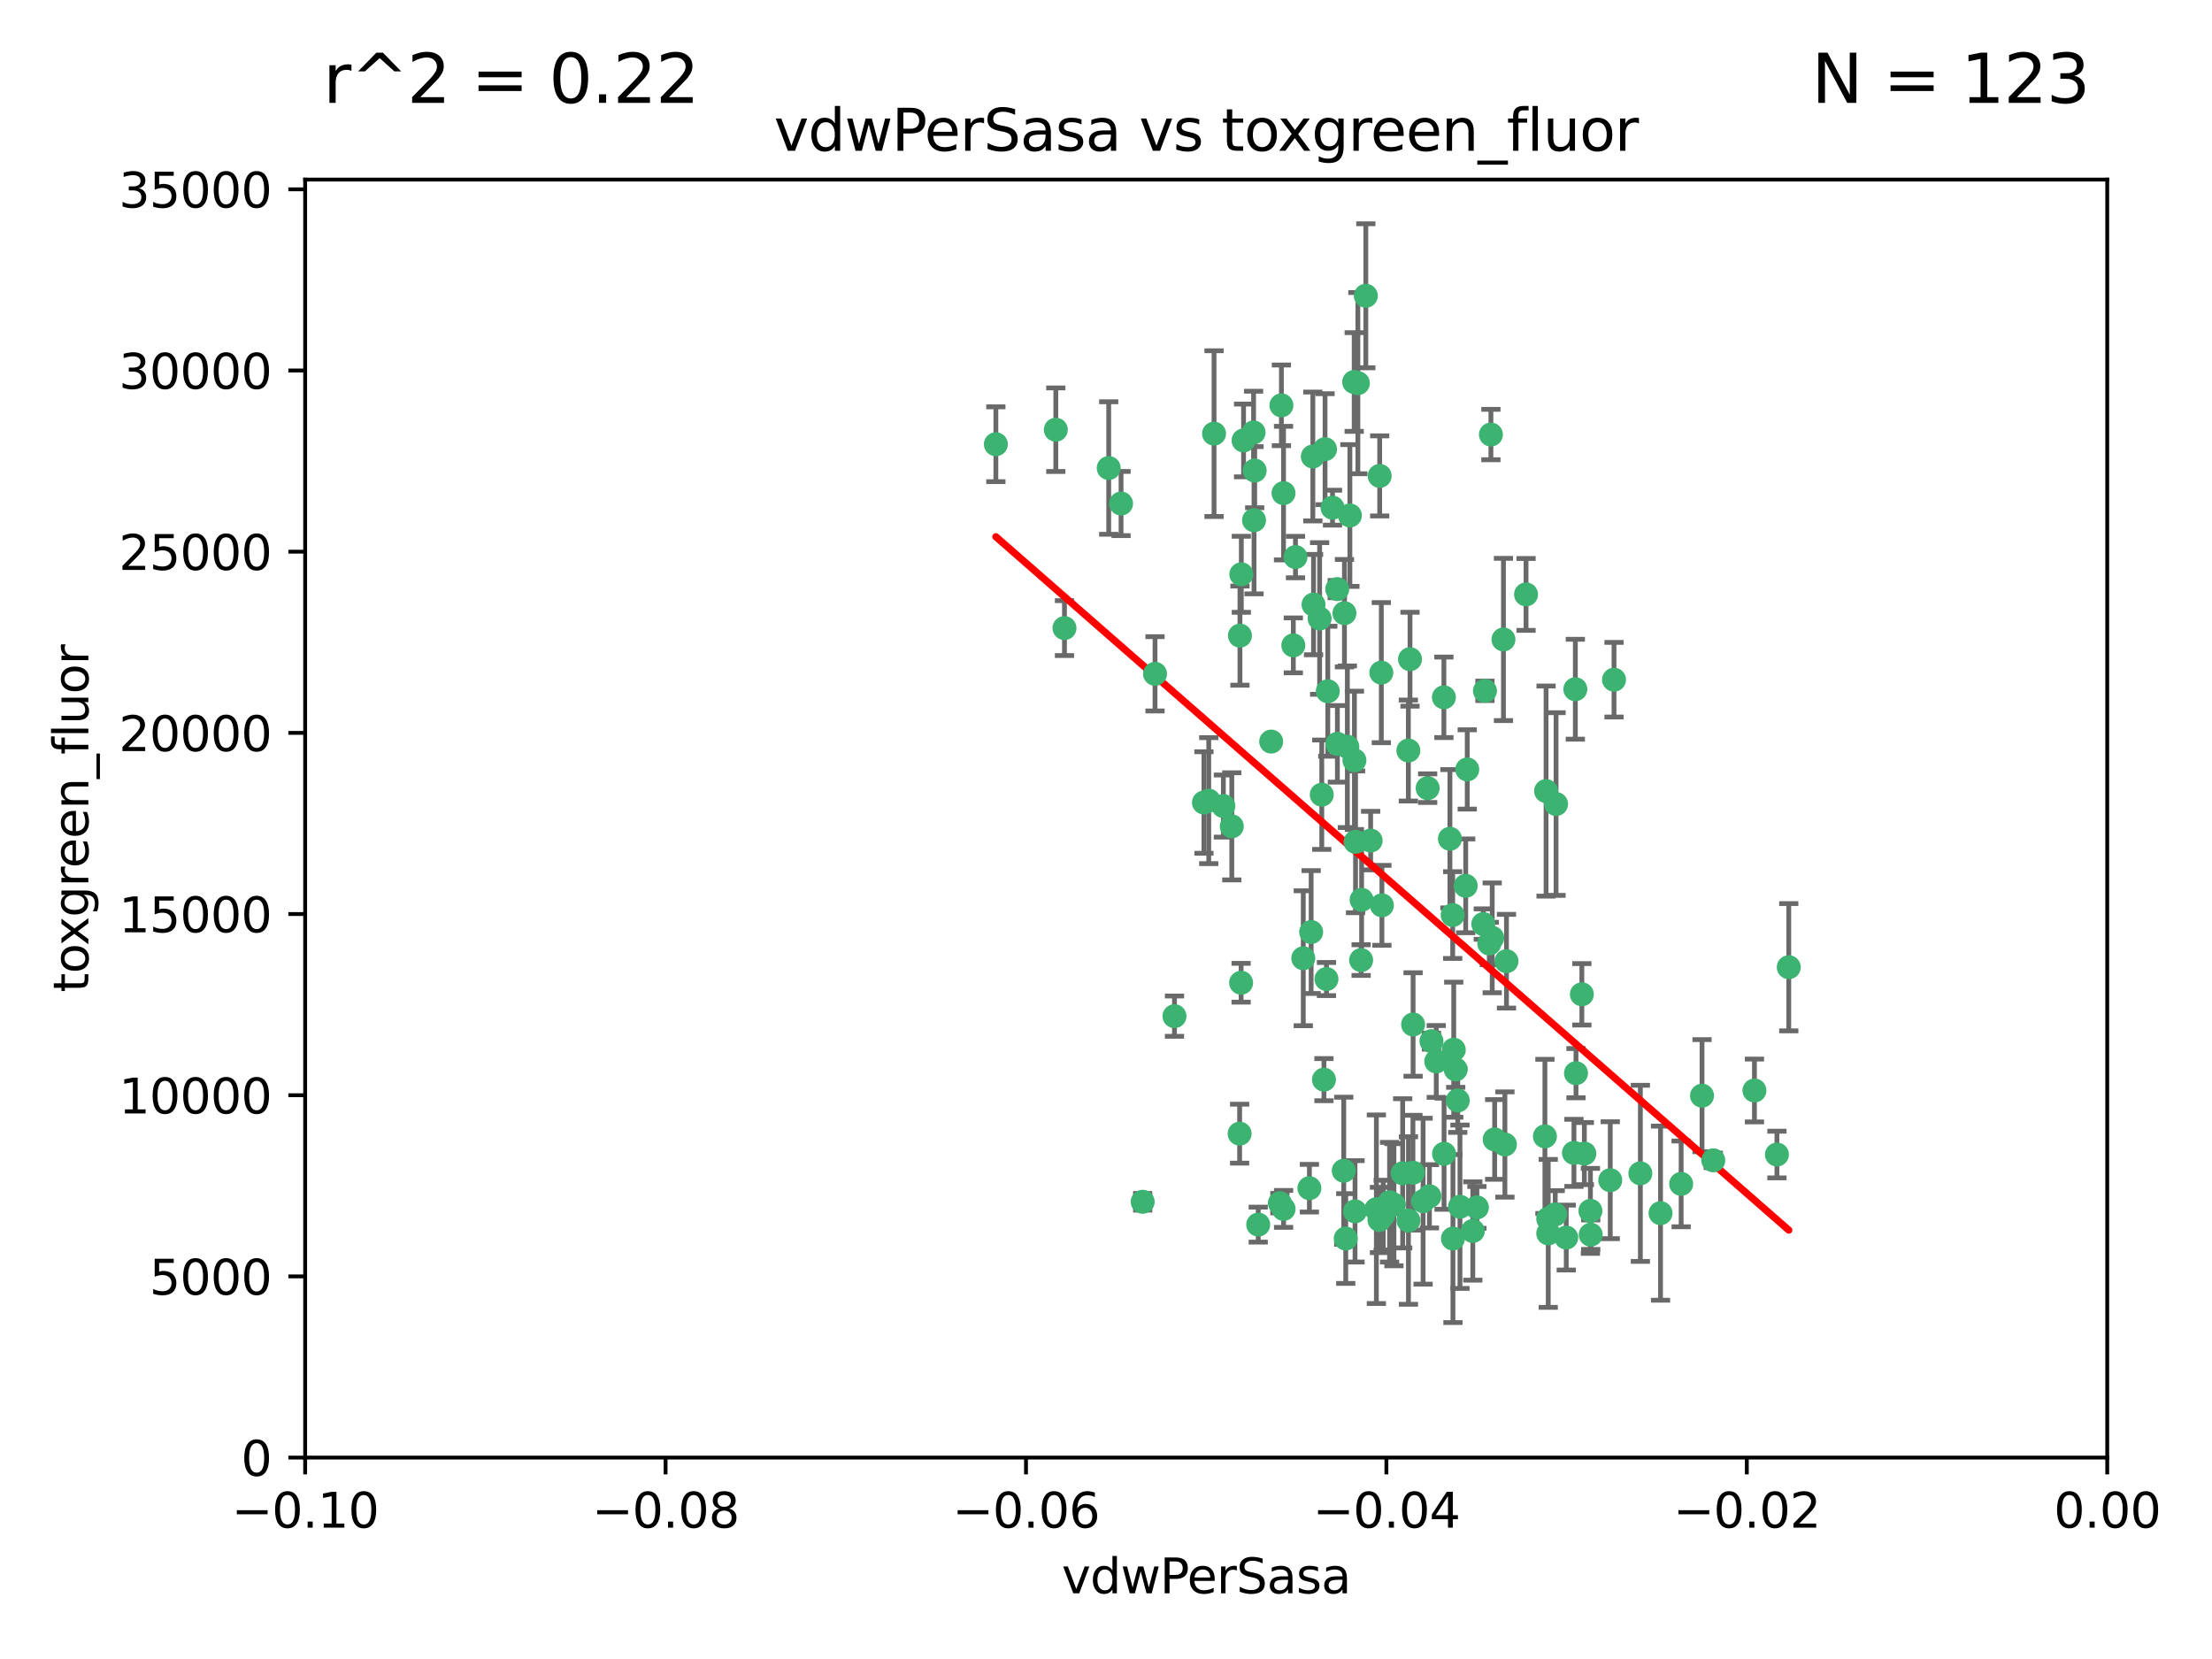 <?xml version="1.0" encoding="utf-8" standalone="no"?>
<!DOCTYPE svg PUBLIC "-//W3C//DTD SVG 1.1//EN"
  "http://www.w3.org/Graphics/SVG/1.1/DTD/svg11.dtd">
<svg xmlns:xlink="http://www.w3.org/1999/xlink" width="460.8pt" height="345.6pt" viewBox="0 0 460.8 345.6" xmlns="http://www.w3.org/2000/svg" version="1.1">
 <defs>
  <style type="text/css">*{stroke-linejoin: round; stroke-linecap: butt}</style>
 </defs>
 <g id="figure_1">
  <g id="patch_1">
   <path d="M 0 345.6 
L 460.8 345.6 
L 460.8 0 
L 0 0 
z
" style="fill: #ffffff"/>
  </g>
  <g id="axes_1">
   <g id="patch_2">
    <path d="M 63.571 303.64 
L 438.975 303.64 
L 438.975 37.411 
L 63.571 37.411 
z
" style="fill: #ffffff"/>
   </g>
   <g id="PathCollection_1">
    <defs>
     <path id="m126be6685e" d="M 0 1.118 
C 0.297 1.118 0.581 1 0.791 0.791 
C 1 0.581 1.118 0.297 1.118 0 
C 1.118 -0.297 1 -0.581 0.791 -0.791 
C 0.581 -1 0.297 -1.118 0 -1.118 
C -0.297 -1.118 -0.581 -1 -0.791 -0.791 
C -1 -0.581 -1.118 -0.297 -1.118 0 
C -1.118 0.297 -1 0.581 -0.791 0.791 
C -0.581 1 -0.297 1.118 0 1.118 
z
" style="stroke: #3cb371"/>
    </defs>
    <g clip-path="url(#p753f459b70)">
     <use xlink:href="#m126be6685e" x="261.374" y="98.026" style="fill: #3cb371; stroke: #3cb371"/>
     <use xlink:href="#m126be6685e" x="273.49" y="95.094" style="fill: #3cb371; stroke: #3cb371"/>
     <use xlink:href="#m126be6685e" x="219.944" y="89.516" style="fill: #3cb371; stroke: #3cb371"/>
     <use xlink:href="#m126be6685e" x="282.1" y="79.578" style="fill: #3cb371; stroke: #3cb371"/>
     <use xlink:href="#m126be6685e" x="269.875" y="116.045" style="fill: #3cb371; stroke: #3cb371"/>
     <use xlink:href="#m126be6685e" x="267.381" y="102.727" style="fill: #3cb371; stroke: #3cb371"/>
     <use xlink:href="#m126be6685e" x="274.902" y="128.839" style="fill: #3cb371; stroke: #3cb371"/>
     <use xlink:href="#m126be6685e" x="293.731" y="137.321" style="fill: #3cb371; stroke: #3cb371"/>
     <use xlink:href="#m126be6685e" x="282.152" y="158.394" style="fill: #3cb371; stroke: #3cb371"/>
     <use xlink:href="#m126be6685e" x="259.057" y="91.754" style="fill: #3cb371; stroke: #3cb371"/>
     <use xlink:href="#m126be6685e" x="273.633" y="125.947" style="fill: #3cb371; stroke: #3cb371"/>
     <use xlink:href="#m126be6685e" x="264.81" y="154.483" style="fill: #3cb371; stroke: #3cb371"/>
     <use xlink:href="#m126be6685e" x="281.206" y="107.386" style="fill: #3cb371; stroke: #3cb371"/>
     <use xlink:href="#m126be6685e" x="258.59" y="119.635" style="fill: #3cb371; stroke: #3cb371"/>
     <use xlink:href="#m126be6685e" x="282.869" y="79.819" style="fill: #3cb371; stroke: #3cb371"/>
     <use xlink:href="#m126be6685e" x="278.572" y="122.72" style="fill: #3cb371; stroke: #3cb371"/>
     <use xlink:href="#m126be6685e" x="276.328" y="203.953" style="fill: #3cb371; stroke: #3cb371"/>
     <use xlink:href="#m126be6685e" x="269.423" y="134.443" style="fill: #3cb371; stroke: #3cb371"/>
     <use xlink:href="#m126be6685e" x="261.143" y="90.084" style="fill: #3cb371; stroke: #3cb371"/>
     <use xlink:href="#m126be6685e" x="278.602" y="154.954" style="fill: #3cb371; stroke: #3cb371"/>
     <use xlink:href="#m126be6685e" x="233.536" y="104.896" style="fill: #3cb371; stroke: #3cb371"/>
     <use xlink:href="#m126be6685e" x="293.388" y="156.348" style="fill: #3cb371; stroke: #3cb371"/>
     <use xlink:href="#m126be6685e" x="277.586" y="105.756" style="fill: #3cb371; stroke: #3cb371"/>
     <use xlink:href="#m126be6685e" x="230.966" y="97.498" style="fill: #3cb371; stroke: #3cb371"/>
     <use xlink:href="#m126be6685e" x="207.456" y="92.545" style="fill: #3cb371; stroke: #3cb371"/>
     <use xlink:href="#m126be6685e" x="275.349" y="165.548" style="fill: #3cb371; stroke: #3cb371"/>
     <use xlink:href="#m126be6685e" x="309.343" y="143.916" style="fill: #3cb371; stroke: #3cb371"/>
     <use xlink:href="#m126be6685e" x="252.908" y="90.332" style="fill: #3cb371; stroke: #3cb371"/>
     <use xlink:href="#m126be6685e" x="244.665" y="211.686" style="fill: #3cb371; stroke: #3cb371"/>
     <use xlink:href="#m126be6685e" x="294.341" y="244.292" style="fill: #3cb371; stroke: #3cb371"/>
     <use xlink:href="#m126be6685e" x="283.547" y="200.005" style="fill: #3cb371; stroke: #3cb371"/>
     <use xlink:href="#m126be6685e" x="221.75" y="130.84" style="fill: #3cb371; stroke: #3cb371"/>
     <use xlink:href="#m126be6685e" x="262.111" y="255.109" style="fill: #3cb371; stroke: #3cb371"/>
     <use xlink:href="#m126be6685e" x="271.497" y="199.62" style="fill: #3cb371; stroke: #3cb371"/>
     <use xlink:href="#m126be6685e" x="282.387" y="175.376" style="fill: #3cb371; stroke: #3cb371"/>
     <use xlink:href="#m126be6685e" x="261.237" y="108.373" style="fill: #3cb371; stroke: #3cb371"/>
     <use xlink:href="#m126be6685e" x="240.614" y="140.37" style="fill: #3cb371; stroke: #3cb371"/>
     <use xlink:href="#m126be6685e" x="250.802" y="167.179" style="fill: #3cb371; stroke: #3cb371"/>
     <use xlink:href="#m126be6685e" x="254.852" y="167.916" style="fill: #3cb371; stroke: #3cb371"/>
     <use xlink:href="#m126be6685e" x="276.03" y="93.572" style="fill: #3cb371; stroke: #3cb371"/>
     <use xlink:href="#m126be6685e" x="280.072" y="127.738" style="fill: #3cb371; stroke: #3cb371"/>
     <use xlink:href="#m126be6685e" x="300.789" y="145.262" style="fill: #3cb371; stroke: #3cb371"/>
     <use xlink:href="#m126be6685e" x="293.405" y="254.258" style="fill: #3cb371; stroke: #3cb371"/>
     <use xlink:href="#m126be6685e" x="283.648" y="187.448" style="fill: #3cb371; stroke: #3cb371"/>
     <use xlink:href="#m126be6685e" x="287.754" y="140.122" style="fill: #3cb371; stroke: #3cb371"/>
     <use xlink:href="#m126be6685e" x="303.675" y="229.253" style="fill: #3cb371; stroke: #3cb371"/>
     <use xlink:href="#m126be6685e" x="266.622" y="250.635" style="fill: #3cb371; stroke: #3cb371"/>
     <use xlink:href="#m126be6685e" x="279.927" y="243.887" style="fill: #3cb371; stroke: #3cb371"/>
     <use xlink:href="#m126be6685e" x="310.854" y="195.371" style="fill: #3cb371; stroke: #3cb371"/>
     <use xlink:href="#m126be6685e" x="284.527" y="61.614" style="fill: #3cb371; stroke: #3cb371"/>
     <use xlink:href="#m126be6685e" x="287.366" y="254.138" style="fill: #3cb371; stroke: #3cb371"/>
     <use xlink:href="#m126be6685e" x="302.676" y="258.016" style="fill: #3cb371; stroke: #3cb371"/>
     <use xlink:href="#m126be6685e" x="287.876" y="188.597" style="fill: #3cb371; stroke: #3cb371"/>
     <use xlink:href="#m126be6685e" x="302.623" y="190.622" style="fill: #3cb371; stroke: #3cb371"/>
     <use xlink:href="#m126be6685e" x="266.94" y="84.44" style="fill: #3cb371; stroke: #3cb371"/>
     <use xlink:href="#m126be6685e" x="258.305" y="132.411" style="fill: #3cb371; stroke: #3cb371"/>
     <use xlink:href="#m126be6685e" x="251.805" y="166.79" style="fill: #3cb371; stroke: #3cb371"/>
     <use xlink:href="#m126be6685e" x="238.042" y="250.352" style="fill: #3cb371; stroke: #3cb371"/>
     <use xlink:href="#m126be6685e" x="298.2" y="216.89" style="fill: #3cb371; stroke: #3cb371"/>
     <use xlink:href="#m126be6685e" x="322.524" y="253.893" style="fill: #3cb371; stroke: #3cb371"/>
     <use xlink:href="#m126be6685e" x="272.771" y="247.522" style="fill: #3cb371; stroke: #3cb371"/>
     <use xlink:href="#m126be6685e" x="287.416" y="99.14" style="fill: #3cb371; stroke: #3cb371"/>
     <use xlink:href="#m126be6685e" x="282.276" y="252.344" style="fill: #3cb371; stroke: #3cb371"/>
     <use xlink:href="#m126be6685e" x="258.546" y="204.723" style="fill: #3cb371; stroke: #3cb371"/>
     <use xlink:href="#m126be6685e" x="297.408" y="164.19" style="fill: #3cb371; stroke: #3cb371"/>
     <use xlink:href="#m126be6685e" x="280.68" y="155.561" style="fill: #3cb371; stroke: #3cb371"/>
     <use xlink:href="#m126be6685e" x="276.606" y="143.999" style="fill: #3cb371; stroke: #3cb371"/>
     <use xlink:href="#m126be6685e" x="289.472" y="250.441" style="fill: #3cb371; stroke: #3cb371"/>
     <use xlink:href="#m126be6685e" x="256.606" y="172.143" style="fill: #3cb371; stroke: #3cb371"/>
     <use xlink:href="#m126be6685e" x="313.198" y="133.213" style="fill: #3cb371; stroke: #3cb371"/>
     <use xlink:href="#m126be6685e" x="310.584" y="90.523" style="fill: #3cb371; stroke: #3cb371"/>
     <use xlink:href="#m126be6685e" x="304.14" y="251.387" style="fill: #3cb371; stroke: #3cb371"/>
     <use xlink:href="#m126be6685e" x="305.654" y="160.289" style="fill: #3cb371; stroke: #3cb371"/>
     <use xlink:href="#m126be6685e" x="310.249" y="196.552" style="fill: #3cb371; stroke: #3cb371"/>
     <use xlink:href="#m126be6685e" x="290.383" y="250.967" style="fill: #3cb371; stroke: #3cb371"/>
     <use xlink:href="#m126be6685e" x="258.237" y="236.161" style="fill: #3cb371; stroke: #3cb371"/>
     <use xlink:href="#m126be6685e" x="286.723" y="251.902" style="fill: #3cb371; stroke: #3cb371"/>
     <use xlink:href="#m126be6685e" x="280.346" y="258.008" style="fill: #3cb371; stroke: #3cb371"/>
     <use xlink:href="#m126be6685e" x="299.198" y="221.118" style="fill: #3cb371; stroke: #3cb371"/>
     <use xlink:href="#m126be6685e" x="302.048" y="174.728" style="fill: #3cb371; stroke: #3cb371"/>
     <use xlink:href="#m126be6685e" x="300.825" y="240.35" style="fill: #3cb371; stroke: #3cb371"/>
     <use xlink:href="#m126be6685e" x="311.365" y="237.366" style="fill: #3cb371; stroke: #3cb371"/>
     <use xlink:href="#m126be6685e" x="292.202" y="244.424" style="fill: #3cb371; stroke: #3cb371"/>
     <use xlink:href="#m126be6685e" x="336.23" y="141.593" style="fill: #3cb371; stroke: #3cb371"/>
     <use xlink:href="#m126be6685e" x="285.529" y="175.112" style="fill: #3cb371; stroke: #3cb371"/>
     <use xlink:href="#m126be6685e" x="329.53" y="207.131" style="fill: #3cb371; stroke: #3cb371"/>
     <use xlink:href="#m126be6685e" x="273.135" y="194.16" style="fill: #3cb371; stroke: #3cb371"/>
     <use xlink:href="#m126be6685e" x="308.999" y="192.502" style="fill: #3cb371; stroke: #3cb371"/>
     <use xlink:href="#m126be6685e" x="307.667" y="251.524" style="fill: #3cb371; stroke: #3cb371"/>
     <use xlink:href="#m126be6685e" x="275.805" y="224.911" style="fill: #3cb371; stroke: #3cb371"/>
     <use xlink:href="#m126be6685e" x="321.836" y="236.725" style="fill: #3cb371; stroke: #3cb371"/>
     <use xlink:href="#m126be6685e" x="296.456" y="250.228" style="fill: #3cb371; stroke: #3cb371"/>
     <use xlink:href="#m126be6685e" x="322.525" y="256.937" style="fill: #3cb371; stroke: #3cb371"/>
     <use xlink:href="#m126be6685e" x="302.839" y="218.674" style="fill: #3cb371; stroke: #3cb371"/>
     <use xlink:href="#m126be6685e" x="322.074" y="164.794" style="fill: #3cb371; stroke: #3cb371"/>
     <use xlink:href="#m126be6685e" x="328.173" y="143.576" style="fill: #3cb371; stroke: #3cb371"/>
     <use xlink:href="#m126be6685e" x="326.28" y="257.808" style="fill: #3cb371; stroke: #3cb371"/>
     <use xlink:href="#m126be6685e" x="313.826" y="200.236" style="fill: #3cb371; stroke: #3cb371"/>
     <use xlink:href="#m126be6685e" x="335.446" y="245.856" style="fill: #3cb371; stroke: #3cb371"/>
     <use xlink:href="#m126be6685e" x="313.499" y="238.42" style="fill: #3cb371; stroke: #3cb371"/>
     <use xlink:href="#m126be6685e" x="331.377" y="257.211" style="fill: #3cb371; stroke: #3cb371"/>
     <use xlink:href="#m126be6685e" x="331.314" y="252.246" style="fill: #3cb371; stroke: #3cb371"/>
     <use xlink:href="#m126be6685e" x="370.167" y="240.511" style="fill: #3cb371; stroke: #3cb371"/>
     <use xlink:href="#m126be6685e" x="327.882" y="240.162" style="fill: #3cb371; stroke: #3cb371"/>
     <use xlink:href="#m126be6685e" x="288.156" y="253.135" style="fill: #3cb371; stroke: #3cb371"/>
     <use xlink:href="#m126be6685e" x="267.397" y="251.838" style="fill: #3cb371; stroke: #3cb371"/>
     <use xlink:href="#m126be6685e" x="324.157" y="167.495" style="fill: #3cb371; stroke: #3cb371"/>
     <use xlink:href="#m126be6685e" x="306.814" y="256.438" style="fill: #3cb371; stroke: #3cb371"/>
     <use xlink:href="#m126be6685e" x="345.919" y="252.723" style="fill: #3cb371; stroke: #3cb371"/>
     <use xlink:href="#m126be6685e" x="328.308" y="223.562" style="fill: #3cb371; stroke: #3cb371"/>
     <use xlink:href="#m126be6685e" x="341.718" y="244.428" style="fill: #3cb371; stroke: #3cb371"/>
     <use xlink:href="#m126be6685e" x="297.774" y="249.211" style="fill: #3cb371; stroke: #3cb371"/>
     <use xlink:href="#m126be6685e" x="365.484" y="227.169" style="fill: #3cb371; stroke: #3cb371"/>
     <use xlink:href="#m126be6685e" x="317.903" y="123.828" style="fill: #3cb371; stroke: #3cb371"/>
     <use xlink:href="#m126be6685e" x="330.048" y="240.314" style="fill: #3cb371; stroke: #3cb371"/>
     <use xlink:href="#m126be6685e" x="356.911" y="241.718" style="fill: #3cb371; stroke: #3cb371"/>
     <use xlink:href="#m126be6685e" x="323.985" y="252.978" style="fill: #3cb371; stroke: #3cb371"/>
     <use xlink:href="#m126be6685e" x="303.252" y="222.785" style="fill: #3cb371; stroke: #3cb371"/>
     <use xlink:href="#m126be6685e" x="372.634" y="201.488" style="fill: #3cb371; stroke: #3cb371"/>
     <use xlink:href="#m126be6685e" x="305.333" y="184.534" style="fill: #3cb371; stroke: #3cb371"/>
     <use xlink:href="#m126be6685e" x="350.214" y="246.624" style="fill: #3cb371; stroke: #3cb371"/>
     <use xlink:href="#m126be6685e" x="294.374" y="213.42" style="fill: #3cb371; stroke: #3cb371"/>
     <use xlink:href="#m126be6685e" x="354.563" y="228.248" style="fill: #3cb371; stroke: #3cb371"/>
    </g>
   </g>
   <g id="matplotlib.axis_1">
    <g id="xtick_1">
     <g id="line2d_1">
      <defs>
       <path id="m6475fe9a10" d="M 0 0 
L 0 3.5 
" style="stroke: #000000; stroke-width: 0.8"/>
      </defs>
      <g>
       <use xlink:href="#m6475fe9a10" x="63.571" y="303.64" style="stroke: #000000; stroke-width: 0.8"/>
      </g>
     </g>
     <g id="text_1">
      <!-- −0.10 -->
      <g transform="translate(48.249 318.238)scale(0.1 -0.1)">
       <defs>
        <path id="DejaVuSans-2212" d="M 678 2272 
L 4684 2272 
L 4684 1741 
L 678 1741 
L 678 2272 
z
" transform="scale(0.016)"/>
        <path id="DejaVuSans-30" d="M 2034 4250 
Q 1547 4250 1301 3770 
Q 1056 3291 1056 2328 
Q 1056 1369 1301 889 
Q 1547 409 2034 409 
Q 2525 409 2770 889 
Q 3016 1369 3016 2328 
Q 3016 3291 2770 3770 
Q 2525 4250 2034 4250 
z
M 2034 4750 
Q 2819 4750 3233 4129 
Q 3647 3509 3647 2328 
Q 3647 1150 3233 529 
Q 2819 -91 2034 -91 
Q 1250 -91 836 529 
Q 422 1150 422 2328 
Q 422 3509 836 4129 
Q 1250 4750 2034 4750 
z
" transform="scale(0.016)"/>
        <path id="DejaVuSans-2e" d="M 684 794 
L 1344 794 
L 1344 0 
L 684 0 
L 684 794 
z
" transform="scale(0.016)"/>
        <path id="DejaVuSans-31" d="M 794 531 
L 1825 531 
L 1825 4091 
L 703 3866 
L 703 4441 
L 1819 4666 
L 2450 4666 
L 2450 531 
L 3481 531 
L 3481 0 
L 794 0 
L 794 531 
z
" transform="scale(0.016)"/>
       </defs>
       <use xlink:href="#DejaVuSans-2212"/>
       <use xlink:href="#DejaVuSans-30" x="83.789"/>
       <use xlink:href="#DejaVuSans-2e" x="147.412"/>
       <use xlink:href="#DejaVuSans-31" x="179.199"/>
       <use xlink:href="#DejaVuSans-30" x="242.822"/>
      </g>
     </g>
    </g>
    <g id="xtick_2">
     <g id="line2d_2">
      <g>
       <use xlink:href="#m6475fe9a10" x="138.652" y="303.64" style="stroke: #000000; stroke-width: 0.8"/>
      </g>
     </g>
     <g id="text_2">
      <!-- −0.08 -->
      <g transform="translate(123.329 318.238)scale(0.1 -0.1)">
       <defs>
        <path id="DejaVuSans-38" d="M 2034 2216 
Q 1584 2216 1326 1975 
Q 1069 1734 1069 1313 
Q 1069 891 1326 650 
Q 1584 409 2034 409 
Q 2484 409 2743 651 
Q 3003 894 3003 1313 
Q 3003 1734 2745 1975 
Q 2488 2216 2034 2216 
z
M 1403 2484 
Q 997 2584 770 2862 
Q 544 3141 544 3541 
Q 544 4100 942 4425 
Q 1341 4750 2034 4750 
Q 2731 4750 3128 4425 
Q 3525 4100 3525 3541 
Q 3525 3141 3298 2862 
Q 3072 2584 2669 2484 
Q 3125 2378 3379 2068 
Q 3634 1759 3634 1313 
Q 3634 634 3220 271 
Q 2806 -91 2034 -91 
Q 1263 -91 848 271 
Q 434 634 434 1313 
Q 434 1759 690 2068 
Q 947 2378 1403 2484 
z
M 1172 3481 
Q 1172 3119 1398 2916 
Q 1625 2713 2034 2713 
Q 2441 2713 2670 2916 
Q 2900 3119 2900 3481 
Q 2900 3844 2670 4047 
Q 2441 4250 2034 4250 
Q 1625 4250 1398 4047 
Q 1172 3844 1172 3481 
z
" transform="scale(0.016)"/>
       </defs>
       <use xlink:href="#DejaVuSans-2212"/>
       <use xlink:href="#DejaVuSans-30" x="83.789"/>
       <use xlink:href="#DejaVuSans-2e" x="147.412"/>
       <use xlink:href="#DejaVuSans-30" x="179.199"/>
       <use xlink:href="#DejaVuSans-38" x="242.822"/>
      </g>
     </g>
    </g>
    <g id="xtick_3">
     <g id="line2d_3">
      <g>
       <use xlink:href="#m6475fe9a10" x="213.733" y="303.64" style="stroke: #000000; stroke-width: 0.8"/>
      </g>
     </g>
     <g id="text_3">
      <!-- −0.06 -->
      <g transform="translate(198.41 318.238)scale(0.1 -0.1)">
       <defs>
        <path id="DejaVuSans-36" d="M 2113 2584 
Q 1688 2584 1439 2293 
Q 1191 2003 1191 1497 
Q 1191 994 1439 701 
Q 1688 409 2113 409 
Q 2538 409 2786 701 
Q 3034 994 3034 1497 
Q 3034 2003 2786 2293 
Q 2538 2584 2113 2584 
z
M 3366 4563 
L 3366 3988 
Q 3128 4100 2886 4159 
Q 2644 4219 2406 4219 
Q 1781 4219 1451 3797 
Q 1122 3375 1075 2522 
Q 1259 2794 1537 2939 
Q 1816 3084 2150 3084 
Q 2853 3084 3261 2657 
Q 3669 2231 3669 1497 
Q 3669 778 3244 343 
Q 2819 -91 2113 -91 
Q 1303 -91 875 529 
Q 447 1150 447 2328 
Q 447 3434 972 4092 
Q 1497 4750 2381 4750 
Q 2619 4750 2861 4703 
Q 3103 4656 3366 4563 
z
" transform="scale(0.016)"/>
       </defs>
       <use xlink:href="#DejaVuSans-2212"/>
       <use xlink:href="#DejaVuSans-30" x="83.789"/>
       <use xlink:href="#DejaVuSans-2e" x="147.412"/>
       <use xlink:href="#DejaVuSans-30" x="179.199"/>
       <use xlink:href="#DejaVuSans-36" x="242.822"/>
      </g>
     </g>
    </g>
    <g id="xtick_4">
     <g id="line2d_4">
      <g>
       <use xlink:href="#m6475fe9a10" x="288.813" y="303.64" style="stroke: #000000; stroke-width: 0.8"/>
      </g>
     </g>
     <g id="text_4">
      <!-- −0.04 -->
      <g transform="translate(273.491 318.238)scale(0.1 -0.1)">
       <defs>
        <path id="DejaVuSans-34" d="M 2419 4116 
L 825 1625 
L 2419 1625 
L 2419 4116 
z
M 2253 4666 
L 3047 4666 
L 3047 1625 
L 3713 1625 
L 3713 1100 
L 3047 1100 
L 3047 0 
L 2419 0 
L 2419 1100 
L 313 1100 
L 313 1709 
L 2253 4666 
z
" transform="scale(0.016)"/>
       </defs>
       <use xlink:href="#DejaVuSans-2212"/>
       <use xlink:href="#DejaVuSans-30" x="83.789"/>
       <use xlink:href="#DejaVuSans-2e" x="147.412"/>
       <use xlink:href="#DejaVuSans-30" x="179.199"/>
       <use xlink:href="#DejaVuSans-34" x="242.822"/>
      </g>
     </g>
    </g>
    <g id="xtick_5">
     <g id="line2d_5">
      <g>
       <use xlink:href="#m6475fe9a10" x="363.894" y="303.64" style="stroke: #000000; stroke-width: 0.8"/>
      </g>
     </g>
     <g id="text_5">
      <!-- −0.02 -->
      <g transform="translate(348.572 318.238)scale(0.1 -0.1)">
       <defs>
        <path id="DejaVuSans-32" d="M 1228 531 
L 3431 531 
L 3431 0 
L 469 0 
L 469 531 
Q 828 903 1448 1529 
Q 2069 2156 2228 2338 
Q 2531 2678 2651 2914 
Q 2772 3150 2772 3378 
Q 2772 3750 2511 3984 
Q 2250 4219 1831 4219 
Q 1534 4219 1204 4116 
Q 875 4013 500 3803 
L 500 4441 
Q 881 4594 1212 4672 
Q 1544 4750 1819 4750 
Q 2544 4750 2975 4387 
Q 3406 4025 3406 3419 
Q 3406 3131 3298 2873 
Q 3191 2616 2906 2266 
Q 2828 2175 2409 1742 
Q 1991 1309 1228 531 
z
" transform="scale(0.016)"/>
       </defs>
       <use xlink:href="#DejaVuSans-2212"/>
       <use xlink:href="#DejaVuSans-30" x="83.789"/>
       <use xlink:href="#DejaVuSans-2e" x="147.412"/>
       <use xlink:href="#DejaVuSans-30" x="179.199"/>
       <use xlink:href="#DejaVuSans-32" x="242.822"/>
      </g>
     </g>
    </g>
    <g id="xtick_6">
     <g id="line2d_6">
      <g>
       <use xlink:href="#m6475fe9a10" x="438.975" y="303.64" style="stroke: #000000; stroke-width: 0.8"/>
      </g>
     </g>
     <g id="text_6">
      <!-- 0.00 -->
      <g transform="translate(427.842 318.238)scale(0.1 -0.1)">
       <use xlink:href="#DejaVuSans-30"/>
       <use xlink:href="#DejaVuSans-2e" x="63.623"/>
       <use xlink:href="#DejaVuSans-30" x="95.41"/>
       <use xlink:href="#DejaVuSans-30" x="159.033"/>
      </g>
     </g>
    </g>
    <g id="text_7">
     <!-- vdwPerSasa -->
     <g transform="translate(221.178 331.917)scale(0.1 -0.1)">
      <defs>
       <path id="DejaVuSans-76" d="M 191 3500 
L 800 3500 
L 1894 563 
L 2988 3500 
L 3597 3500 
L 2284 0 
L 1503 0 
L 191 3500 
z
" transform="scale(0.016)"/>
       <path id="DejaVuSans-64" d="M 2906 2969 
L 2906 4863 
L 3481 4863 
L 3481 0 
L 2906 0 
L 2906 525 
Q 2725 213 2448 61 
Q 2172 -91 1784 -91 
Q 1150 -91 751 415 
Q 353 922 353 1747 
Q 353 2572 751 3078 
Q 1150 3584 1784 3584 
Q 2172 3584 2448 3432 
Q 2725 3281 2906 2969 
z
M 947 1747 
Q 947 1113 1208 752 
Q 1469 391 1925 391 
Q 2381 391 2643 752 
Q 2906 1113 2906 1747 
Q 2906 2381 2643 2742 
Q 2381 3103 1925 3103 
Q 1469 3103 1208 2742 
Q 947 2381 947 1747 
z
" transform="scale(0.016)"/>
       <path id="DejaVuSans-77" d="M 269 3500 
L 844 3500 
L 1563 769 
L 2278 3500 
L 2956 3500 
L 3675 769 
L 4391 3500 
L 4966 3500 
L 4050 0 
L 3372 0 
L 2619 2869 
L 1863 0 
L 1184 0 
L 269 3500 
z
" transform="scale(0.016)"/>
       <path id="DejaVuSans-50" d="M 1259 4147 
L 1259 2394 
L 2053 2394 
Q 2494 2394 2734 2622 
Q 2975 2850 2975 3272 
Q 2975 3691 2734 3919 
Q 2494 4147 2053 4147 
L 1259 4147 
z
M 628 4666 
L 2053 4666 
Q 2838 4666 3239 4311 
Q 3641 3956 3641 3272 
Q 3641 2581 3239 2228 
Q 2838 1875 2053 1875 
L 1259 1875 
L 1259 0 
L 628 0 
L 628 4666 
z
" transform="scale(0.016)"/>
       <path id="DejaVuSans-65" d="M 3597 1894 
L 3597 1613 
L 953 1613 
Q 991 1019 1311 708 
Q 1631 397 2203 397 
Q 2534 397 2845 478 
Q 3156 559 3463 722 
L 3463 178 
Q 3153 47 2828 -22 
Q 2503 -91 2169 -91 
Q 1331 -91 842 396 
Q 353 884 353 1716 
Q 353 2575 817 3079 
Q 1281 3584 2069 3584 
Q 2775 3584 3186 3129 
Q 3597 2675 3597 1894 
z
M 3022 2063 
Q 3016 2534 2758 2815 
Q 2500 3097 2075 3097 
Q 1594 3097 1305 2825 
Q 1016 2553 972 2059 
L 3022 2063 
z
" transform="scale(0.016)"/>
       <path id="DejaVuSans-72" d="M 2631 2963 
Q 2534 3019 2420 3045 
Q 2306 3072 2169 3072 
Q 1681 3072 1420 2755 
Q 1159 2438 1159 1844 
L 1159 0 
L 581 0 
L 581 3500 
L 1159 3500 
L 1159 2956 
Q 1341 3275 1631 3429 
Q 1922 3584 2338 3584 
Q 2397 3584 2469 3576 
Q 2541 3569 2628 3553 
L 2631 2963 
z
" transform="scale(0.016)"/>
       <path id="DejaVuSans-53" d="M 3425 4513 
L 3425 3897 
Q 3066 4069 2747 4153 
Q 2428 4238 2131 4238 
Q 1616 4238 1336 4038 
Q 1056 3838 1056 3469 
Q 1056 3159 1242 3001 
Q 1428 2844 1947 2747 
L 2328 2669 
Q 3034 2534 3370 2195 
Q 3706 1856 3706 1288 
Q 3706 609 3251 259 
Q 2797 -91 1919 -91 
Q 1588 -91 1214 -16 
Q 841 59 441 206 
L 441 856 
Q 825 641 1194 531 
Q 1563 422 1919 422 
Q 2459 422 2753 634 
Q 3047 847 3047 1241 
Q 3047 1584 2836 1778 
Q 2625 1972 2144 2069 
L 1759 2144 
Q 1053 2284 737 2584 
Q 422 2884 422 3419 
Q 422 4038 858 4394 
Q 1294 4750 2059 4750 
Q 2388 4750 2728 4690 
Q 3069 4631 3425 4513 
z
" transform="scale(0.016)"/>
       <path id="DejaVuSans-61" d="M 2194 1759 
Q 1497 1759 1228 1600 
Q 959 1441 959 1056 
Q 959 750 1161 570 
Q 1363 391 1709 391 
Q 2188 391 2477 730 
Q 2766 1069 2766 1631 
L 2766 1759 
L 2194 1759 
z
M 3341 1997 
L 3341 0 
L 2766 0 
L 2766 531 
Q 2569 213 2275 61 
Q 1981 -91 1556 -91 
Q 1019 -91 701 211 
Q 384 513 384 1019 
Q 384 1609 779 1909 
Q 1175 2209 1959 2209 
L 2766 2209 
L 2766 2266 
Q 2766 2663 2505 2880 
Q 2244 3097 1772 3097 
Q 1472 3097 1187 3025 
Q 903 2953 641 2809 
L 641 3341 
Q 956 3463 1253 3523 
Q 1550 3584 1831 3584 
Q 2591 3584 2966 3190 
Q 3341 2797 3341 1997 
z
" transform="scale(0.016)"/>
       <path id="DejaVuSans-73" d="M 2834 3397 
L 2834 2853 
Q 2591 2978 2328 3040 
Q 2066 3103 1784 3103 
Q 1356 3103 1142 2972 
Q 928 2841 928 2578 
Q 928 2378 1081 2264 
Q 1234 2150 1697 2047 
L 1894 2003 
Q 2506 1872 2764 1633 
Q 3022 1394 3022 966 
Q 3022 478 2636 193 
Q 2250 -91 1575 -91 
Q 1294 -91 989 -36 
Q 684 19 347 128 
L 347 722 
Q 666 556 975 473 
Q 1284 391 1588 391 
Q 1994 391 2212 530 
Q 2431 669 2431 922 
Q 2431 1156 2273 1281 
Q 2116 1406 1581 1522 
L 1381 1569 
Q 847 1681 609 1914 
Q 372 2147 372 2553 
Q 372 3047 722 3315 
Q 1072 3584 1716 3584 
Q 2034 3584 2315 3537 
Q 2597 3491 2834 3397 
z
" transform="scale(0.016)"/>
      </defs>
      <use xlink:href="#DejaVuSans-76"/>
      <use xlink:href="#DejaVuSans-64" x="59.18"/>
      <use xlink:href="#DejaVuSans-77" x="122.656"/>
      <use xlink:href="#DejaVuSans-50" x="204.443"/>
      <use xlink:href="#DejaVuSans-65" x="261.121"/>
      <use xlink:href="#DejaVuSans-72" x="322.645"/>
      <use xlink:href="#DejaVuSans-53" x="363.758"/>
      <use xlink:href="#DejaVuSans-61" x="427.234"/>
      <use xlink:href="#DejaVuSans-73" x="488.514"/>
      <use xlink:href="#DejaVuSans-61" x="540.613"/>
     </g>
    </g>
   </g>
   <g id="matplotlib.axis_2">
    <g id="ytick_1">
     <g id="line2d_7">
      <defs>
       <path id="m714a1333c4" d="M 0 0 
L -3.5 0 
" style="stroke: #000000; stroke-width: 0.8"/>
      </defs>
      <g>
       <use xlink:href="#m714a1333c4" x="63.571" y="303.64" style="stroke: #000000; stroke-width: 0.8"/>
      </g>
     </g>
     <g id="text_8">
      <!-- 0 -->
      <g transform="translate(50.209 307.439)scale(0.1 -0.1)">
       <use xlink:href="#DejaVuSans-30"/>
      </g>
     </g>
    </g>
    <g id="ytick_2">
     <g id="line2d_8">
      <g>
       <use xlink:href="#m714a1333c4" x="63.571" y="265.897" style="stroke: #000000; stroke-width: 0.8"/>
      </g>
     </g>
     <g id="text_9">
      <!-- 5000 -->
      <g transform="translate(31.121 269.696)scale(0.1 -0.1)">
       <defs>
        <path id="DejaVuSans-35" d="M 691 4666 
L 3169 4666 
L 3169 4134 
L 1269 4134 
L 1269 2991 
Q 1406 3038 1543 3061 
Q 1681 3084 1819 3084 
Q 2600 3084 3056 2656 
Q 3513 2228 3513 1497 
Q 3513 744 3044 326 
Q 2575 -91 1722 -91 
Q 1428 -91 1123 -41 
Q 819 9 494 109 
L 494 744 
Q 775 591 1075 516 
Q 1375 441 1709 441 
Q 2250 441 2565 725 
Q 2881 1009 2881 1497 
Q 2881 1984 2565 2268 
Q 2250 2553 1709 2553 
Q 1456 2553 1204 2497 
Q 953 2441 691 2322 
L 691 4666 
z
" transform="scale(0.016)"/>
       </defs>
       <use xlink:href="#DejaVuSans-35"/>
       <use xlink:href="#DejaVuSans-30" x="63.623"/>
       <use xlink:href="#DejaVuSans-30" x="127.246"/>
       <use xlink:href="#DejaVuSans-30" x="190.869"/>
      </g>
     </g>
    </g>
    <g id="ytick_3">
     <g id="line2d_9">
      <g>
       <use xlink:href="#m714a1333c4" x="63.571" y="228.154" style="stroke: #000000; stroke-width: 0.8"/>
      </g>
     </g>
     <g id="text_10">
      <!-- 10000 -->
      <g transform="translate(24.759 231.953)scale(0.1 -0.1)">
       <use xlink:href="#DejaVuSans-31"/>
       <use xlink:href="#DejaVuSans-30" x="63.623"/>
       <use xlink:href="#DejaVuSans-30" x="127.246"/>
       <use xlink:href="#DejaVuSans-30" x="190.869"/>
       <use xlink:href="#DejaVuSans-30" x="254.492"/>
      </g>
     </g>
    </g>
    <g id="ytick_4">
     <g id="line2d_10">
      <g>
       <use xlink:href="#m714a1333c4" x="63.571" y="190.411" style="stroke: #000000; stroke-width: 0.8"/>
      </g>
     </g>
     <g id="text_11">
      <!-- 15000 -->
      <g transform="translate(24.759 194.21)scale(0.1 -0.1)">
       <use xlink:href="#DejaVuSans-31"/>
       <use xlink:href="#DejaVuSans-35" x="63.623"/>
       <use xlink:href="#DejaVuSans-30" x="127.246"/>
       <use xlink:href="#DejaVuSans-30" x="190.869"/>
       <use xlink:href="#DejaVuSans-30" x="254.492"/>
      </g>
     </g>
    </g>
    <g id="ytick_5">
     <g id="line2d_11">
      <g>
       <use xlink:href="#m714a1333c4" x="63.571" y="152.668" style="stroke: #000000; stroke-width: 0.8"/>
      </g>
     </g>
     <g id="text_12">
      <!-- 20000 -->
      <g transform="translate(24.759 156.467)scale(0.1 -0.1)">
       <use xlink:href="#DejaVuSans-32"/>
       <use xlink:href="#DejaVuSans-30" x="63.623"/>
       <use xlink:href="#DejaVuSans-30" x="127.246"/>
       <use xlink:href="#DejaVuSans-30" x="190.869"/>
       <use xlink:href="#DejaVuSans-30" x="254.492"/>
      </g>
     </g>
    </g>
    <g id="ytick_6">
     <g id="line2d_12">
      <g>
       <use xlink:href="#m714a1333c4" x="63.571" y="114.925" style="stroke: #000000; stroke-width: 0.8"/>
      </g>
     </g>
     <g id="text_13">
      <!-- 25000 -->
      <g transform="translate(24.759 118.724)scale(0.1 -0.1)">
       <use xlink:href="#DejaVuSans-32"/>
       <use xlink:href="#DejaVuSans-35" x="63.623"/>
       <use xlink:href="#DejaVuSans-30" x="127.246"/>
       <use xlink:href="#DejaVuSans-30" x="190.869"/>
       <use xlink:href="#DejaVuSans-30" x="254.492"/>
      </g>
     </g>
    </g>
    <g id="ytick_7">
     <g id="line2d_13">
      <g>
       <use xlink:href="#m714a1333c4" x="63.571" y="77.181" style="stroke: #000000; stroke-width: 0.8"/>
      </g>
     </g>
     <g id="text_14">
      <!-- 30000 -->
      <g transform="translate(24.759 80.981)scale(0.1 -0.1)">
       <defs>
        <path id="DejaVuSans-33" d="M 2597 2516 
Q 3050 2419 3304 2112 
Q 3559 1806 3559 1356 
Q 3559 666 3084 287 
Q 2609 -91 1734 -91 
Q 1441 -91 1130 -33 
Q 819 25 488 141 
L 488 750 
Q 750 597 1062 519 
Q 1375 441 1716 441 
Q 2309 441 2620 675 
Q 2931 909 2931 1356 
Q 2931 1769 2642 2001 
Q 2353 2234 1838 2234 
L 1294 2234 
L 1294 2753 
L 1863 2753 
Q 2328 2753 2575 2939 
Q 2822 3125 2822 3475 
Q 2822 3834 2567 4026 
Q 2313 4219 1838 4219 
Q 1578 4219 1281 4162 
Q 984 4106 628 3988 
L 628 4550 
Q 988 4650 1302 4700 
Q 1616 4750 1894 4750 
Q 2613 4750 3031 4423 
Q 3450 4097 3450 3541 
Q 3450 3153 3228 2886 
Q 3006 2619 2597 2516 
z
" transform="scale(0.016)"/>
       </defs>
       <use xlink:href="#DejaVuSans-33"/>
       <use xlink:href="#DejaVuSans-30" x="63.623"/>
       <use xlink:href="#DejaVuSans-30" x="127.246"/>
       <use xlink:href="#DejaVuSans-30" x="190.869"/>
       <use xlink:href="#DejaVuSans-30" x="254.492"/>
      </g>
     </g>
    </g>
    <g id="ytick_8">
     <g id="line2d_14">
      <g>
       <use xlink:href="#m714a1333c4" x="63.571" y="39.438" style="stroke: #000000; stroke-width: 0.8"/>
      </g>
     </g>
     <g id="text_15">
      <!-- 35000 -->
      <g transform="translate(24.759 43.238)scale(0.1 -0.1)">
       <use xlink:href="#DejaVuSans-33"/>
       <use xlink:href="#DejaVuSans-35" x="63.623"/>
       <use xlink:href="#DejaVuSans-30" x="127.246"/>
       <use xlink:href="#DejaVuSans-30" x="190.869"/>
       <use xlink:href="#DejaVuSans-30" x="254.492"/>
      </g>
     </g>
    </g>
    <g id="text_16">
     <!-- toxgreen_fluor -->
     <g transform="translate(18.401 206.72)rotate(-90)scale(0.1 -0.1)">
      <defs>
       <path id="DejaVuSans-74" d="M 1172 4494 
L 1172 3500 
L 2356 3500 
L 2356 3053 
L 1172 3053 
L 1172 1153 
Q 1172 725 1289 603 
Q 1406 481 1766 481 
L 2356 481 
L 2356 0 
L 1766 0 
Q 1100 0 847 248 
Q 594 497 594 1153 
L 594 3053 
L 172 3053 
L 172 3500 
L 594 3500 
L 594 4494 
L 1172 4494 
z
" transform="scale(0.016)"/>
       <path id="DejaVuSans-6f" d="M 1959 3097 
Q 1497 3097 1228 2736 
Q 959 2375 959 1747 
Q 959 1119 1226 758 
Q 1494 397 1959 397 
Q 2419 397 2687 759 
Q 2956 1122 2956 1747 
Q 2956 2369 2687 2733 
Q 2419 3097 1959 3097 
z
M 1959 3584 
Q 2709 3584 3137 3096 
Q 3566 2609 3566 1747 
Q 3566 888 3137 398 
Q 2709 -91 1959 -91 
Q 1206 -91 779 398 
Q 353 888 353 1747 
Q 353 2609 779 3096 
Q 1206 3584 1959 3584 
z
" transform="scale(0.016)"/>
       <path id="DejaVuSans-78" d="M 3513 3500 
L 2247 1797 
L 3578 0 
L 2900 0 
L 1881 1375 
L 863 0 
L 184 0 
L 1544 1831 
L 300 3500 
L 978 3500 
L 1906 2253 
L 2834 3500 
L 3513 3500 
z
" transform="scale(0.016)"/>
       <path id="DejaVuSans-67" d="M 2906 1791 
Q 2906 2416 2648 2759 
Q 2391 3103 1925 3103 
Q 1463 3103 1205 2759 
Q 947 2416 947 1791 
Q 947 1169 1205 825 
Q 1463 481 1925 481 
Q 2391 481 2648 825 
Q 2906 1169 2906 1791 
z
M 3481 434 
Q 3481 -459 3084 -895 
Q 2688 -1331 1869 -1331 
Q 1566 -1331 1297 -1286 
Q 1028 -1241 775 -1147 
L 775 -588 
Q 1028 -725 1275 -790 
Q 1522 -856 1778 -856 
Q 2344 -856 2625 -561 
Q 2906 -266 2906 331 
L 2906 616 
Q 2728 306 2450 153 
Q 2172 0 1784 0 
Q 1141 0 747 490 
Q 353 981 353 1791 
Q 353 2603 747 3093 
Q 1141 3584 1784 3584 
Q 2172 3584 2450 3431 
Q 2728 3278 2906 2969 
L 2906 3500 
L 3481 3500 
L 3481 434 
z
" transform="scale(0.016)"/>
       <path id="DejaVuSans-6e" d="M 3513 2113 
L 3513 0 
L 2938 0 
L 2938 2094 
Q 2938 2591 2744 2837 
Q 2550 3084 2163 3084 
Q 1697 3084 1428 2787 
Q 1159 2491 1159 1978 
L 1159 0 
L 581 0 
L 581 3500 
L 1159 3500 
L 1159 2956 
Q 1366 3272 1645 3428 
Q 1925 3584 2291 3584 
Q 2894 3584 3203 3211 
Q 3513 2838 3513 2113 
z
" transform="scale(0.016)"/>
       <path id="DejaVuSans-5f" d="M 3263 -1063 
L 3263 -1509 
L -63 -1509 
L -63 -1063 
L 3263 -1063 
z
" transform="scale(0.016)"/>
       <path id="DejaVuSans-66" d="M 2375 4863 
L 2375 4384 
L 1825 4384 
Q 1516 4384 1395 4259 
Q 1275 4134 1275 3809 
L 1275 3500 
L 2222 3500 
L 2222 3053 
L 1275 3053 
L 1275 0 
L 697 0 
L 697 3053 
L 147 3053 
L 147 3500 
L 697 3500 
L 697 3744 
Q 697 4328 969 4595 
Q 1241 4863 1831 4863 
L 2375 4863 
z
" transform="scale(0.016)"/>
       <path id="DejaVuSans-6c" d="M 603 4863 
L 1178 4863 
L 1178 0 
L 603 0 
L 603 4863 
z
" transform="scale(0.016)"/>
       <path id="DejaVuSans-75" d="M 544 1381 
L 544 3500 
L 1119 3500 
L 1119 1403 
Q 1119 906 1312 657 
Q 1506 409 1894 409 
Q 2359 409 2629 706 
Q 2900 1003 2900 1516 
L 2900 3500 
L 3475 3500 
L 3475 0 
L 2900 0 
L 2900 538 
Q 2691 219 2414 64 
Q 2138 -91 1772 -91 
Q 1169 -91 856 284 
Q 544 659 544 1381 
z
M 1991 3584 
L 1991 3584 
z
" transform="scale(0.016)"/>
      </defs>
      <use xlink:href="#DejaVuSans-74"/>
      <use xlink:href="#DejaVuSans-6f" x="39.209"/>
      <use xlink:href="#DejaVuSans-78" x="97.266"/>
      <use xlink:href="#DejaVuSans-67" x="156.445"/>
      <use xlink:href="#DejaVuSans-72" x="219.922"/>
      <use xlink:href="#DejaVuSans-65" x="258.785"/>
      <use xlink:href="#DejaVuSans-65" x="320.309"/>
      <use xlink:href="#DejaVuSans-6e" x="381.832"/>
      <use xlink:href="#DejaVuSans-5f" x="445.211"/>
      <use xlink:href="#DejaVuSans-66" x="495.211"/>
      <use xlink:href="#DejaVuSans-6c" x="530.416"/>
      <use xlink:href="#DejaVuSans-75" x="558.199"/>
      <use xlink:href="#DejaVuSans-6f" x="621.578"/>
      <use xlink:href="#DejaVuSans-72" x="682.76"/>
     </g>
    </g>
   </g>
   <g id="LineCollection_1">
    <path d="M 261.374 105.772 
L 261.374 90.281 
" clip-path="url(#p753f459b70)" style="fill: none; stroke: #696969"/>
    <path d="M 273.49 108.514 
L 273.49 81.675 
" clip-path="url(#p753f459b70)" style="fill: none; stroke: #696969"/>
    <path d="M 219.944 98.217 
L 219.944 80.815 
" clip-path="url(#p753f459b70)" style="fill: none; stroke: #696969"/>
    <path d="M 282.1 89.863 
L 282.1 69.294 
" clip-path="url(#p753f459b70)" style="fill: none; stroke: #696969"/>
    <path d="M 269.875 120.361 
L 269.875 111.729 
" clip-path="url(#p753f459b70)" style="fill: none; stroke: #696969"/>
    <path d="M 267.381 116.638 
L 267.381 88.815 
" clip-path="url(#p753f459b70)" style="fill: none; stroke: #696969"/>
    <path d="M 274.902 144.637 
L 274.902 113.041 
" clip-path="url(#p753f459b70)" style="fill: none; stroke: #696969"/>
    <path d="M 293.731 147.102 
L 293.731 127.541 
" clip-path="url(#p753f459b70)" style="fill: none; stroke: #696969"/>
    <path d="M 282.152 172.807 
L 282.152 143.981 
" clip-path="url(#p753f459b70)" style="fill: none; stroke: #696969"/>
    <path d="M 259.057 99.334 
L 259.057 84.174 
" clip-path="url(#p753f459b70)" style="fill: none; stroke: #696969"/>
    <path d="M 273.633 136.397 
L 273.633 115.497 
" clip-path="url(#p753f459b70)" style="fill: none; stroke: #696969"/>
    <path d="M 264.81 155.048 
L 264.81 153.918 
" clip-path="url(#p753f459b70)" style="fill: none; stroke: #696969"/>
    <path d="M 281.206 122.155 
L 281.206 92.617 
" clip-path="url(#p753f459b70)" style="fill: none; stroke: #696969"/>
    <path d="M 258.59 127.554 
L 258.59 111.717 
" clip-path="url(#p753f459b70)" style="fill: none; stroke: #696969"/>
    <path d="M 282.869 98.693 
L 282.869 60.945 
" clip-path="url(#p753f459b70)" style="fill: none; stroke: #696969"/>
    <path d="M 278.572 124.514 
L 278.572 120.926 
" clip-path="url(#p753f459b70)" style="fill: none; stroke: #696969"/>
    <path d="M 276.328 207.405 
L 276.328 200.501 
" clip-path="url(#p753f459b70)" style="fill: none; stroke: #696969"/>
    <path d="M 269.423 140.163 
L 269.423 128.724 
" clip-path="url(#p753f459b70)" style="fill: none; stroke: #696969"/>
    <path d="M 261.143 98.668 
L 261.143 81.501 
" clip-path="url(#p753f459b70)" style="fill: none; stroke: #696969"/>
    <path d="M 278.602 162.929 
L 278.602 146.979 
" clip-path="url(#p753f459b70)" style="fill: none; stroke: #696969"/>
    <path d="M 233.536 111.578 
L 233.536 98.214 
" clip-path="url(#p753f459b70)" style="fill: none; stroke: #696969"/>
    <path d="M 293.388 166.868 
L 293.388 145.829 
" clip-path="url(#p753f459b70)" style="fill: none; stroke: #696969"/>
    <path d="M 277.586 109.392 
L 277.586 102.12 
" clip-path="url(#p753f459b70)" style="fill: none; stroke: #696969"/>
    <path d="M 230.966 111.302 
L 230.966 83.693 
" clip-path="url(#p753f459b70)" style="fill: none; stroke: #696969"/>
    <path d="M 207.456 100.341 
L 207.456 84.749 
" clip-path="url(#p753f459b70)" style="fill: none; stroke: #696969"/>
    <path d="M 275.349 176.939 
L 275.349 154.157 
" clip-path="url(#p753f459b70)" style="fill: none; stroke: #696969"/>
    <path d="M 309.343 145.941 
L 309.343 141.891 
" clip-path="url(#p753f459b70)" style="fill: none; stroke: #696969"/>
    <path d="M 252.908 107.592 
L 252.908 73.071 
" clip-path="url(#p753f459b70)" style="fill: none; stroke: #696969"/>
    <path d="M 244.665 215.883 
L 244.665 207.488 
" clip-path="url(#p753f459b70)" style="fill: none; stroke: #696969"/>
    <path d="M 294.341 256.247 
L 294.341 232.336 
" clip-path="url(#p753f459b70)" style="fill: none; stroke: #696969"/>
    <path d="M 283.547 203.204 
L 283.547 196.806 
" clip-path="url(#p753f459b70)" style="fill: none; stroke: #696969"/>
    <path d="M 221.75 136.561 
L 221.75 125.12 
" clip-path="url(#p753f459b70)" style="fill: none; stroke: #696969"/>
    <path d="M 262.111 258.755 
L 262.111 251.464 
" clip-path="url(#p753f459b70)" style="fill: none; stroke: #696969"/>
    <path d="M 271.497 213.675 
L 271.497 185.565 
" clip-path="url(#p753f459b70)" style="fill: none; stroke: #696969"/>
    <path d="M 282.387 190.142 
L 282.387 160.609 
" clip-path="url(#p753f459b70)" style="fill: none; stroke: #696969"/>
    <path d="M 261.237 123.707 
L 261.237 93.039 
" clip-path="url(#p753f459b70)" style="fill: none; stroke: #696969"/>
    <path d="M 240.614 148.106 
L 240.614 132.634 
" clip-path="url(#p753f459b70)" style="fill: none; stroke: #696969"/>
    <path d="M 250.802 177.756 
L 250.802 156.602 
" clip-path="url(#p753f459b70)" style="fill: none; stroke: #696969"/>
    <path d="M 254.852 174.389 
L 254.852 161.444 
" clip-path="url(#p753f459b70)" style="fill: none; stroke: #696969"/>
    <path d="M 276.03 105.129 
L 276.03 82.016 
" clip-path="url(#p753f459b70)" style="fill: none; stroke: #696969"/>
    <path d="M 280.072 138.926 
L 280.072 116.549 
" clip-path="url(#p753f459b70)" style="fill: none; stroke: #696969"/>
    <path d="M 300.789 153.647 
L 300.789 136.877 
" clip-path="url(#p753f459b70)" style="fill: none; stroke: #696969"/>
    <path d="M 293.405 271.704 
L 293.405 236.813 
" clip-path="url(#p753f459b70)" style="fill: none; stroke: #696969"/>
    <path d="M 283.648 200.874 
L 283.648 174.022 
" clip-path="url(#p753f459b70)" style="fill: none; stroke: #696969"/>
    <path d="M 287.754 154.719 
L 287.754 125.526 
" clip-path="url(#p753f459b70)" style="fill: none; stroke: #696969"/>
    <path d="M 303.675 235.897 
L 303.675 222.609 
" clip-path="url(#p753f459b70)" style="fill: none; stroke: #696969"/>
    <path d="M 266.622 252.665 
L 266.622 248.605 
" clip-path="url(#p753f459b70)" style="fill: none; stroke: #696969"/>
    <path d="M 279.927 259.205 
L 279.927 228.569 
" clip-path="url(#p753f459b70)" style="fill: none; stroke: #696969"/>
    <path d="M 310.854 206.807 
L 310.854 183.935 
" clip-path="url(#p753f459b70)" style="fill: none; stroke: #696969"/>
    <path d="M 284.527 76.614 
L 284.527 46.614 
" clip-path="url(#p753f459b70)" style="fill: none; stroke: #696969"/>
    <path d="M 287.366 260.938 
L 287.366 247.337 
" clip-path="url(#p753f459b70)" style="fill: none; stroke: #696969"/>
    <path d="M 302.676 275.516 
L 302.676 240.517 
" clip-path="url(#p753f459b70)" style="fill: none; stroke: #696969"/>
    <path d="M 287.876 196.924 
L 287.876 180.269 
" clip-path="url(#p753f459b70)" style="fill: none; stroke: #696969"/>
    <path d="M 302.623 199.661 
L 302.623 181.584 
" clip-path="url(#p753f459b70)" style="fill: none; stroke: #696969"/>
    <path d="M 266.94 92.843 
L 266.94 76.037 
" clip-path="url(#p753f459b70)" style="fill: none; stroke: #696969"/>
    <path d="M 258.305 142.738 
L 258.305 122.084 
" clip-path="url(#p753f459b70)" style="fill: none; stroke: #696969"/>
    <path d="M 251.805 179.908 
L 251.805 153.671 
" clip-path="url(#p753f459b70)" style="fill: none; stroke: #696969"/>
    <path d="M 238.042 252.089 
L 238.042 248.614 
" clip-path="url(#p753f459b70)" style="fill: none; stroke: #696969"/>
    <path d="M 298.2 218.554 
L 298.2 215.226 
" clip-path="url(#p753f459b70)" style="fill: none; stroke: #696969"/>
    <path d="M 322.524 254.845 
L 322.524 252.94 
" clip-path="url(#p753f459b70)" style="fill: none; stroke: #696969"/>
    <path d="M 272.771 252.489 
L 272.771 242.555 
" clip-path="url(#p753f459b70)" style="fill: none; stroke: #696969"/>
    <path d="M 287.416 107.483 
L 287.416 90.798 
" clip-path="url(#p753f459b70)" style="fill: none; stroke: #696969"/>
    <path d="M 282.276 262.901 
L 282.276 241.787 
" clip-path="url(#p753f459b70)" style="fill: none; stroke: #696969"/>
    <path d="M 258.546 208.763 
L 258.546 200.682 
" clip-path="url(#p753f459b70)" style="fill: none; stroke: #696969"/>
    <path d="M 297.408 167.175 
L 297.408 161.206 
" clip-path="url(#p753f459b70)" style="fill: none; stroke: #696969"/>
    <path d="M 280.68 172.398 
L 280.68 138.724 
" clip-path="url(#p753f459b70)" style="fill: none; stroke: #696969"/>
    <path d="M 276.606 157.537 
L 276.606 130.461 
" clip-path="url(#p753f459b70)" style="fill: none; stroke: #696969"/>
    <path d="M 289.472 262.909 
L 289.472 237.974 
" clip-path="url(#p753f459b70)" style="fill: none; stroke: #696969"/>
    <path d="M 256.606 183.299 
L 256.606 160.986 
" clip-path="url(#p753f459b70)" style="fill: none; stroke: #696969"/>
    <path d="M 313.198 150.11 
L 313.198 116.316 
" clip-path="url(#p753f459b70)" style="fill: none; stroke: #696969"/>
    <path d="M 310.584 95.772 
L 310.584 85.274 
" clip-path="url(#p753f459b70)" style="fill: none; stroke: #696969"/>
    <path d="M 304.14 268.404 
L 304.14 234.371 
" clip-path="url(#p753f459b70)" style="fill: none; stroke: #696969"/>
    <path d="M 305.654 168.551 
L 305.654 152.026 
" clip-path="url(#p753f459b70)" style="fill: none; stroke: #696969"/>
    <path d="M 310.249 200.974 
L 310.249 192.13 
" clip-path="url(#p753f459b70)" style="fill: none; stroke: #696969"/>
    <path d="M 290.383 263.687 
L 290.383 238.247 
" clip-path="url(#p753f459b70)" style="fill: none; stroke: #696969"/>
    <path d="M 258.237 242.3 
L 258.237 230.022 
" clip-path="url(#p753f459b70)" style="fill: none; stroke: #696969"/>
    <path d="M 286.723 271.544 
L 286.723 232.26 
" clip-path="url(#p753f459b70)" style="fill: none; stroke: #696969"/>
    <path d="M 280.346 267.359 
L 280.346 248.658 
" clip-path="url(#p753f459b70)" style="fill: none; stroke: #696969"/>
    <path d="M 299.198 228.596 
L 299.198 213.64 
" clip-path="url(#p753f459b70)" style="fill: none; stroke: #696969"/>
    <path d="M 302.048 189.135 
L 302.048 160.322 
" clip-path="url(#p753f459b70)" style="fill: none; stroke: #696969"/>
    <path d="M 300.825 251.926 
L 300.825 228.774 
" clip-path="url(#p753f459b70)" style="fill: none; stroke: #696969"/>
    <path d="M 311.365 245.665 
L 311.365 229.068 
" clip-path="url(#p753f459b70)" style="fill: none; stroke: #696969"/>
    <path d="M 292.202 259.965 
L 292.202 228.883 
" clip-path="url(#p753f459b70)" style="fill: none; stroke: #696969"/>
    <path d="M 336.23 149.363 
L 336.23 133.823 
" clip-path="url(#p753f459b70)" style="fill: none; stroke: #696969"/>
    <path d="M 285.529 181.212 
L 285.529 169.013 
" clip-path="url(#p753f459b70)" style="fill: none; stroke: #696969"/>
    <path d="M 329.53 213.527 
L 329.53 200.736 
" clip-path="url(#p753f459b70)" style="fill: none; stroke: #696969"/>
    <path d="M 273.135 206.958 
L 273.135 181.362 
" clip-path="url(#p753f459b70)" style="fill: none; stroke: #696969"/>
    <path d="M 308.999 195.669 
L 308.999 189.335 
" clip-path="url(#p753f459b70)" style="fill: none; stroke: #696969"/>
    <path d="M 307.667 255.883 
L 307.667 247.164 
" clip-path="url(#p753f459b70)" style="fill: none; stroke: #696969"/>
    <path d="M 275.805 229.302 
L 275.805 220.52 
" clip-path="url(#p753f459b70)" style="fill: none; stroke: #696969"/>
    <path d="M 321.836 252.781 
L 321.836 220.67 
" clip-path="url(#p753f459b70)" style="fill: none; stroke: #696969"/>
    <path d="M 296.456 267.51 
L 296.456 232.946 
" clip-path="url(#p753f459b70)" style="fill: none; stroke: #696969"/>
    <path d="M 322.525 272.347 
L 322.525 241.526 
" clip-path="url(#p753f459b70)" style="fill: none; stroke: #696969"/>
    <path d="M 302.839 232.742 
L 302.839 204.605 
" clip-path="url(#p753f459b70)" style="fill: none; stroke: #696969"/>
    <path d="M 322.074 186.68 
L 322.074 142.908 
" clip-path="url(#p753f459b70)" style="fill: none; stroke: #696969"/>
    <path d="M 328.173 153.98 
L 328.173 133.171 
" clip-path="url(#p753f459b70)" style="fill: none; stroke: #696969"/>
    <path d="M 326.28 264.569 
L 326.28 251.047 
" clip-path="url(#p753f459b70)" style="fill: none; stroke: #696969"/>
    <path d="M 313.826 209.997 
L 313.826 190.475 
" clip-path="url(#p753f459b70)" style="fill: none; stroke: #696969"/>
    <path d="M 335.446 258.035 
L 335.446 233.677 
" clip-path="url(#p753f459b70)" style="fill: none; stroke: #696969"/>
    <path d="M 313.499 249.385 
L 313.499 227.454 
" clip-path="url(#p753f459b70)" style="fill: none; stroke: #696969"/>
    <path d="M 331.377 260.274 
L 331.377 254.148 
" clip-path="url(#p753f459b70)" style="fill: none; stroke: #696969"/>
    <path d="M 331.314 261.1 
L 331.314 243.393 
" clip-path="url(#p753f459b70)" style="fill: none; stroke: #696969"/>
    <path d="M 370.167 245.375 
L 370.167 235.646 
" clip-path="url(#p753f459b70)" style="fill: none; stroke: #696969"/>
    <path d="M 327.882 247.153 
L 327.882 233.171 
" clip-path="url(#p753f459b70)" style="fill: none; stroke: #696969"/>
    <path d="M 288.156 260.405 
L 288.156 245.864 
" clip-path="url(#p753f459b70)" style="fill: none; stroke: #696969"/>
    <path d="M 267.397 255.685 
L 267.397 247.992 
" clip-path="url(#p753f459b70)" style="fill: none; stroke: #696969"/>
    <path d="M 324.157 186.519 
L 324.157 148.47 
" clip-path="url(#p753f459b70)" style="fill: none; stroke: #696969"/>
    <path d="M 306.814 266.679 
L 306.814 246.196 
" clip-path="url(#p753f459b70)" style="fill: none; stroke: #696969"/>
    <path d="M 345.919 270.856 
L 345.919 234.59 
" clip-path="url(#p753f459b70)" style="fill: none; stroke: #696969"/>
    <path d="M 328.308 228.692 
L 328.308 218.432 
" clip-path="url(#p753f459b70)" style="fill: none; stroke: #696969"/>
    <path d="M 341.718 262.775 
L 341.718 226.08 
" clip-path="url(#p753f459b70)" style="fill: none; stroke: #696969"/>
    <path d="M 297.774 255.803 
L 297.774 242.62 
" clip-path="url(#p753f459b70)" style="fill: none; stroke: #696969"/>
    <path d="M 365.484 233.713 
L 365.484 220.626 
" clip-path="url(#p753f459b70)" style="fill: none; stroke: #696969"/>
    <path d="M 317.903 131.314 
L 317.903 116.343 
" clip-path="url(#p753f459b70)" style="fill: none; stroke: #696969"/>
    <path d="M 330.048 246.787 
L 330.048 233.841 
" clip-path="url(#p753f459b70)" style="fill: none; stroke: #696969"/>
    <path d="M 356.911 243.231 
L 356.911 240.205 
" clip-path="url(#p753f459b70)" style="fill: none; stroke: #696969"/>
    <path d="M 323.985 257.921 
L 323.985 248.036 
" clip-path="url(#p753f459b70)" style="fill: none; stroke: #696969"/>
    <path d="M 303.252 226.514 
L 303.252 219.057 
" clip-path="url(#p753f459b70)" style="fill: none; stroke: #696969"/>
    <path d="M 372.634 214.744 
L 372.634 188.233 
" clip-path="url(#p753f459b70)" style="fill: none; stroke: #696969"/>
    <path d="M 305.333 194.3 
L 305.333 174.769 
" clip-path="url(#p753f459b70)" style="fill: none; stroke: #696969"/>
    <path d="M 350.214 255.558 
L 350.214 237.689 
" clip-path="url(#p753f459b70)" style="fill: none; stroke: #696969"/>
    <path d="M 294.374 224.199 
L 294.374 202.641 
" clip-path="url(#p753f459b70)" style="fill: none; stroke: #696969"/>
    <path d="M 354.563 239.929 
L 354.563 216.567 
" clip-path="url(#p753f459b70)" style="fill: none; stroke: #696969"/>
   </g>
   <g id="line2d_15">
    <defs>
     <path id="m3a0a92e880" d="M 2 0 
L -2 -0 
" style="stroke: #696969"/>
    </defs>
    <g clip-path="url(#p753f459b70)">
     <use xlink:href="#m3a0a92e880" x="261.374" y="105.772" style="fill: #696969; stroke: #696969"/>
     <use xlink:href="#m3a0a92e880" x="273.49" y="108.514" style="fill: #696969; stroke: #696969"/>
     <use xlink:href="#m3a0a92e880" x="219.944" y="98.217" style="fill: #696969; stroke: #696969"/>
     <use xlink:href="#m3a0a92e880" x="282.1" y="89.863" style="fill: #696969; stroke: #696969"/>
     <use xlink:href="#m3a0a92e880" x="269.875" y="120.361" style="fill: #696969; stroke: #696969"/>
     <use xlink:href="#m3a0a92e880" x="267.381" y="116.638" style="fill: #696969; stroke: #696969"/>
     <use xlink:href="#m3a0a92e880" x="274.902" y="144.637" style="fill: #696969; stroke: #696969"/>
     <use xlink:href="#m3a0a92e880" x="293.731" y="147.102" style="fill: #696969; stroke: #696969"/>
     <use xlink:href="#m3a0a92e880" x="282.152" y="172.807" style="fill: #696969; stroke: #696969"/>
     <use xlink:href="#m3a0a92e880" x="259.057" y="99.334" style="fill: #696969; stroke: #696969"/>
     <use xlink:href="#m3a0a92e880" x="273.633" y="136.397" style="fill: #696969; stroke: #696969"/>
     <use xlink:href="#m3a0a92e880" x="264.81" y="155.048" style="fill: #696969; stroke: #696969"/>
     <use xlink:href="#m3a0a92e880" x="281.206" y="122.155" style="fill: #696969; stroke: #696969"/>
     <use xlink:href="#m3a0a92e880" x="258.59" y="127.554" style="fill: #696969; stroke: #696969"/>
     <use xlink:href="#m3a0a92e880" x="282.869" y="98.693" style="fill: #696969; stroke: #696969"/>
     <use xlink:href="#m3a0a92e880" x="278.572" y="124.514" style="fill: #696969; stroke: #696969"/>
     <use xlink:href="#m3a0a92e880" x="276.328" y="207.405" style="fill: #696969; stroke: #696969"/>
     <use xlink:href="#m3a0a92e880" x="269.423" y="140.163" style="fill: #696969; stroke: #696969"/>
     <use xlink:href="#m3a0a92e880" x="261.143" y="98.668" style="fill: #696969; stroke: #696969"/>
     <use xlink:href="#m3a0a92e880" x="278.602" y="162.929" style="fill: #696969; stroke: #696969"/>
     <use xlink:href="#m3a0a92e880" x="233.536" y="111.578" style="fill: #696969; stroke: #696969"/>
     <use xlink:href="#m3a0a92e880" x="293.388" y="166.868" style="fill: #696969; stroke: #696969"/>
     <use xlink:href="#m3a0a92e880" x="277.586" y="109.392" style="fill: #696969; stroke: #696969"/>
     <use xlink:href="#m3a0a92e880" x="230.966" y="111.302" style="fill: #696969; stroke: #696969"/>
     <use xlink:href="#m3a0a92e880" x="207.456" y="100.341" style="fill: #696969; stroke: #696969"/>
     <use xlink:href="#m3a0a92e880" x="275.349" y="176.939" style="fill: #696969; stroke: #696969"/>
     <use xlink:href="#m3a0a92e880" x="309.343" y="145.941" style="fill: #696969; stroke: #696969"/>
     <use xlink:href="#m3a0a92e880" x="252.908" y="107.592" style="fill: #696969; stroke: #696969"/>
     <use xlink:href="#m3a0a92e880" x="244.665" y="215.883" style="fill: #696969; stroke: #696969"/>
     <use xlink:href="#m3a0a92e880" x="294.341" y="256.247" style="fill: #696969; stroke: #696969"/>
     <use xlink:href="#m3a0a92e880" x="283.547" y="203.204" style="fill: #696969; stroke: #696969"/>
     <use xlink:href="#m3a0a92e880" x="221.75" y="136.561" style="fill: #696969; stroke: #696969"/>
     <use xlink:href="#m3a0a92e880" x="262.111" y="258.755" style="fill: #696969; stroke: #696969"/>
     <use xlink:href="#m3a0a92e880" x="271.497" y="213.675" style="fill: #696969; stroke: #696969"/>
     <use xlink:href="#m3a0a92e880" x="282.387" y="190.142" style="fill: #696969; stroke: #696969"/>
     <use xlink:href="#m3a0a92e880" x="261.237" y="123.707" style="fill: #696969; stroke: #696969"/>
     <use xlink:href="#m3a0a92e880" x="240.614" y="148.106" style="fill: #696969; stroke: #696969"/>
     <use xlink:href="#m3a0a92e880" x="250.802" y="177.756" style="fill: #696969; stroke: #696969"/>
     <use xlink:href="#m3a0a92e880" x="254.852" y="174.389" style="fill: #696969; stroke: #696969"/>
     <use xlink:href="#m3a0a92e880" x="276.03" y="105.129" style="fill: #696969; stroke: #696969"/>
     <use xlink:href="#m3a0a92e880" x="280.072" y="138.926" style="fill: #696969; stroke: #696969"/>
     <use xlink:href="#m3a0a92e880" x="300.789" y="153.647" style="fill: #696969; stroke: #696969"/>
     <use xlink:href="#m3a0a92e880" x="293.405" y="271.704" style="fill: #696969; stroke: #696969"/>
     <use xlink:href="#m3a0a92e880" x="283.648" y="200.874" style="fill: #696969; stroke: #696969"/>
     <use xlink:href="#m3a0a92e880" x="287.754" y="154.719" style="fill: #696969; stroke: #696969"/>
     <use xlink:href="#m3a0a92e880" x="303.675" y="235.897" style="fill: #696969; stroke: #696969"/>
     <use xlink:href="#m3a0a92e880" x="266.622" y="252.665" style="fill: #696969; stroke: #696969"/>
     <use xlink:href="#m3a0a92e880" x="279.927" y="259.205" style="fill: #696969; stroke: #696969"/>
     <use xlink:href="#m3a0a92e880" x="310.854" y="206.807" style="fill: #696969; stroke: #696969"/>
     <use xlink:href="#m3a0a92e880" x="284.527" y="76.614" style="fill: #696969; stroke: #696969"/>
     <use xlink:href="#m3a0a92e880" x="287.366" y="260.938" style="fill: #696969; stroke: #696969"/>
     <use xlink:href="#m3a0a92e880" x="302.676" y="275.516" style="fill: #696969; stroke: #696969"/>
     <use xlink:href="#m3a0a92e880" x="287.876" y="196.924" style="fill: #696969; stroke: #696969"/>
     <use xlink:href="#m3a0a92e880" x="302.623" y="199.661" style="fill: #696969; stroke: #696969"/>
     <use xlink:href="#m3a0a92e880" x="266.94" y="92.843" style="fill: #696969; stroke: #696969"/>
     <use xlink:href="#m3a0a92e880" x="258.305" y="142.738" style="fill: #696969; stroke: #696969"/>
     <use xlink:href="#m3a0a92e880" x="251.805" y="179.908" style="fill: #696969; stroke: #696969"/>
     <use xlink:href="#m3a0a92e880" x="238.042" y="252.089" style="fill: #696969; stroke: #696969"/>
     <use xlink:href="#m3a0a92e880" x="298.2" y="218.554" style="fill: #696969; stroke: #696969"/>
     <use xlink:href="#m3a0a92e880" x="322.524" y="254.845" style="fill: #696969; stroke: #696969"/>
     <use xlink:href="#m3a0a92e880" x="272.771" y="252.489" style="fill: #696969; stroke: #696969"/>
     <use xlink:href="#m3a0a92e880" x="287.416" y="107.483" style="fill: #696969; stroke: #696969"/>
     <use xlink:href="#m3a0a92e880" x="282.276" y="262.901" style="fill: #696969; stroke: #696969"/>
     <use xlink:href="#m3a0a92e880" x="258.546" y="208.763" style="fill: #696969; stroke: #696969"/>
     <use xlink:href="#m3a0a92e880" x="297.408" y="167.175" style="fill: #696969; stroke: #696969"/>
     <use xlink:href="#m3a0a92e880" x="280.68" y="172.398" style="fill: #696969; stroke: #696969"/>
     <use xlink:href="#m3a0a92e880" x="276.606" y="157.537" style="fill: #696969; stroke: #696969"/>
     <use xlink:href="#m3a0a92e880" x="289.472" y="262.909" style="fill: #696969; stroke: #696969"/>
     <use xlink:href="#m3a0a92e880" x="256.606" y="183.299" style="fill: #696969; stroke: #696969"/>
     <use xlink:href="#m3a0a92e880" x="313.198" y="150.11" style="fill: #696969; stroke: #696969"/>
     <use xlink:href="#m3a0a92e880" x="310.584" y="95.772" style="fill: #696969; stroke: #696969"/>
     <use xlink:href="#m3a0a92e880" x="304.14" y="268.404" style="fill: #696969; stroke: #696969"/>
     <use xlink:href="#m3a0a92e880" x="305.654" y="168.551" style="fill: #696969; stroke: #696969"/>
     <use xlink:href="#m3a0a92e880" x="310.249" y="200.974" style="fill: #696969; stroke: #696969"/>
     <use xlink:href="#m3a0a92e880" x="290.383" y="263.687" style="fill: #696969; stroke: #696969"/>
     <use xlink:href="#m3a0a92e880" x="258.237" y="242.3" style="fill: #696969; stroke: #696969"/>
     <use xlink:href="#m3a0a92e880" x="286.723" y="271.544" style="fill: #696969; stroke: #696969"/>
     <use xlink:href="#m3a0a92e880" x="280.346" y="267.359" style="fill: #696969; stroke: #696969"/>
     <use xlink:href="#m3a0a92e880" x="299.198" y="228.596" style="fill: #696969; stroke: #696969"/>
     <use xlink:href="#m3a0a92e880" x="302.048" y="189.135" style="fill: #696969; stroke: #696969"/>
     <use xlink:href="#m3a0a92e880" x="300.825" y="251.926" style="fill: #696969; stroke: #696969"/>
     <use xlink:href="#m3a0a92e880" x="311.365" y="245.665" style="fill: #696969; stroke: #696969"/>
     <use xlink:href="#m3a0a92e880" x="292.202" y="259.965" style="fill: #696969; stroke: #696969"/>
     <use xlink:href="#m3a0a92e880" x="336.23" y="149.363" style="fill: #696969; stroke: #696969"/>
     <use xlink:href="#m3a0a92e880" x="285.529" y="181.212" style="fill: #696969; stroke: #696969"/>
     <use xlink:href="#m3a0a92e880" x="329.53" y="213.527" style="fill: #696969; stroke: #696969"/>
     <use xlink:href="#m3a0a92e880" x="273.135" y="206.958" style="fill: #696969; stroke: #696969"/>
     <use xlink:href="#m3a0a92e880" x="308.999" y="195.669" style="fill: #696969; stroke: #696969"/>
     <use xlink:href="#m3a0a92e880" x="307.667" y="255.883" style="fill: #696969; stroke: #696969"/>
     <use xlink:href="#m3a0a92e880" x="275.805" y="229.302" style="fill: #696969; stroke: #696969"/>
     <use xlink:href="#m3a0a92e880" x="321.836" y="252.781" style="fill: #696969; stroke: #696969"/>
     <use xlink:href="#m3a0a92e880" x="296.456" y="267.51" style="fill: #696969; stroke: #696969"/>
     <use xlink:href="#m3a0a92e880" x="322.525" y="272.347" style="fill: #696969; stroke: #696969"/>
     <use xlink:href="#m3a0a92e880" x="302.839" y="232.742" style="fill: #696969; stroke: #696969"/>
     <use xlink:href="#m3a0a92e880" x="322.074" y="186.68" style="fill: #696969; stroke: #696969"/>
     <use xlink:href="#m3a0a92e880" x="328.173" y="153.98" style="fill: #696969; stroke: #696969"/>
     <use xlink:href="#m3a0a92e880" x="326.28" y="264.569" style="fill: #696969; stroke: #696969"/>
     <use xlink:href="#m3a0a92e880" x="313.826" y="209.997" style="fill: #696969; stroke: #696969"/>
     <use xlink:href="#m3a0a92e880" x="335.446" y="258.035" style="fill: #696969; stroke: #696969"/>
     <use xlink:href="#m3a0a92e880" x="313.499" y="249.385" style="fill: #696969; stroke: #696969"/>
     <use xlink:href="#m3a0a92e880" x="331.377" y="260.274" style="fill: #696969; stroke: #696969"/>
     <use xlink:href="#m3a0a92e880" x="331.314" y="261.1" style="fill: #696969; stroke: #696969"/>
     <use xlink:href="#m3a0a92e880" x="370.167" y="245.375" style="fill: #696969; stroke: #696969"/>
     <use xlink:href="#m3a0a92e880" x="327.882" y="247.153" style="fill: #696969; stroke: #696969"/>
     <use xlink:href="#m3a0a92e880" x="288.156" y="260.405" style="fill: #696969; stroke: #696969"/>
     <use xlink:href="#m3a0a92e880" x="267.397" y="255.685" style="fill: #696969; stroke: #696969"/>
     <use xlink:href="#m3a0a92e880" x="324.157" y="186.519" style="fill: #696969; stroke: #696969"/>
     <use xlink:href="#m3a0a92e880" x="306.814" y="266.679" style="fill: #696969; stroke: #696969"/>
     <use xlink:href="#m3a0a92e880" x="345.919" y="270.856" style="fill: #696969; stroke: #696969"/>
     <use xlink:href="#m3a0a92e880" x="328.308" y="228.692" style="fill: #696969; stroke: #696969"/>
     <use xlink:href="#m3a0a92e880" x="341.718" y="262.775" style="fill: #696969; stroke: #696969"/>
     <use xlink:href="#m3a0a92e880" x="297.774" y="255.803" style="fill: #696969; stroke: #696969"/>
     <use xlink:href="#m3a0a92e880" x="365.484" y="233.713" style="fill: #696969; stroke: #696969"/>
     <use xlink:href="#m3a0a92e880" x="317.903" y="131.314" style="fill: #696969; stroke: #696969"/>
     <use xlink:href="#m3a0a92e880" x="330.048" y="246.787" style="fill: #696969; stroke: #696969"/>
     <use xlink:href="#m3a0a92e880" x="356.911" y="243.231" style="fill: #696969; stroke: #696969"/>
     <use xlink:href="#m3a0a92e880" x="323.985" y="257.921" style="fill: #696969; stroke: #696969"/>
     <use xlink:href="#m3a0a92e880" x="303.252" y="226.514" style="fill: #696969; stroke: #696969"/>
     <use xlink:href="#m3a0a92e880" x="372.634" y="214.744" style="fill: #696969; stroke: #696969"/>
     <use xlink:href="#m3a0a92e880" x="305.333" y="194.3" style="fill: #696969; stroke: #696969"/>
     <use xlink:href="#m3a0a92e880" x="350.214" y="255.558" style="fill: #696969; stroke: #696969"/>
     <use xlink:href="#m3a0a92e880" x="294.374" y="224.199" style="fill: #696969; stroke: #696969"/>
     <use xlink:href="#m3a0a92e880" x="354.563" y="239.929" style="fill: #696969; stroke: #696969"/>
    </g>
   </g>
   <g id="line2d_16">
    <g clip-path="url(#p753f459b70)">
     <use xlink:href="#m3a0a92e880" x="261.374" y="90.281" style="fill: #696969; stroke: #696969"/>
     <use xlink:href="#m3a0a92e880" x="273.49" y="81.675" style="fill: #696969; stroke: #696969"/>
     <use xlink:href="#m3a0a92e880" x="219.944" y="80.815" style="fill: #696969; stroke: #696969"/>
     <use xlink:href="#m3a0a92e880" x="282.1" y="69.294" style="fill: #696969; stroke: #696969"/>
     <use xlink:href="#m3a0a92e880" x="269.875" y="111.729" style="fill: #696969; stroke: #696969"/>
     <use xlink:href="#m3a0a92e880" x="267.381" y="88.815" style="fill: #696969; stroke: #696969"/>
     <use xlink:href="#m3a0a92e880" x="274.902" y="113.041" style="fill: #696969; stroke: #696969"/>
     <use xlink:href="#m3a0a92e880" x="293.731" y="127.541" style="fill: #696969; stroke: #696969"/>
     <use xlink:href="#m3a0a92e880" x="282.152" y="143.981" style="fill: #696969; stroke: #696969"/>
     <use xlink:href="#m3a0a92e880" x="259.057" y="84.174" style="fill: #696969; stroke: #696969"/>
     <use xlink:href="#m3a0a92e880" x="273.633" y="115.497" style="fill: #696969; stroke: #696969"/>
     <use xlink:href="#m3a0a92e880" x="264.81" y="153.918" style="fill: #696969; stroke: #696969"/>
     <use xlink:href="#m3a0a92e880" x="281.206" y="92.617" style="fill: #696969; stroke: #696969"/>
     <use xlink:href="#m3a0a92e880" x="258.59" y="111.717" style="fill: #696969; stroke: #696969"/>
     <use xlink:href="#m3a0a92e880" x="282.869" y="60.945" style="fill: #696969; stroke: #696969"/>
     <use xlink:href="#m3a0a92e880" x="278.572" y="120.926" style="fill: #696969; stroke: #696969"/>
     <use xlink:href="#m3a0a92e880" x="276.328" y="200.501" style="fill: #696969; stroke: #696969"/>
     <use xlink:href="#m3a0a92e880" x="269.423" y="128.724" style="fill: #696969; stroke: #696969"/>
     <use xlink:href="#m3a0a92e880" x="261.143" y="81.501" style="fill: #696969; stroke: #696969"/>
     <use xlink:href="#m3a0a92e880" x="278.602" y="146.979" style="fill: #696969; stroke: #696969"/>
     <use xlink:href="#m3a0a92e880" x="233.536" y="98.214" style="fill: #696969; stroke: #696969"/>
     <use xlink:href="#m3a0a92e880" x="293.388" y="145.829" style="fill: #696969; stroke: #696969"/>
     <use xlink:href="#m3a0a92e880" x="277.586" y="102.12" style="fill: #696969; stroke: #696969"/>
     <use xlink:href="#m3a0a92e880" x="230.966" y="83.693" style="fill: #696969; stroke: #696969"/>
     <use xlink:href="#m3a0a92e880" x="207.456" y="84.749" style="fill: #696969; stroke: #696969"/>
     <use xlink:href="#m3a0a92e880" x="275.349" y="154.157" style="fill: #696969; stroke: #696969"/>
     <use xlink:href="#m3a0a92e880" x="309.343" y="141.891" style="fill: #696969; stroke: #696969"/>
     <use xlink:href="#m3a0a92e880" x="252.908" y="73.071" style="fill: #696969; stroke: #696969"/>
     <use xlink:href="#m3a0a92e880" x="244.665" y="207.488" style="fill: #696969; stroke: #696969"/>
     <use xlink:href="#m3a0a92e880" x="294.341" y="232.336" style="fill: #696969; stroke: #696969"/>
     <use xlink:href="#m3a0a92e880" x="283.547" y="196.806" style="fill: #696969; stroke: #696969"/>
     <use xlink:href="#m3a0a92e880" x="221.75" y="125.12" style="fill: #696969; stroke: #696969"/>
     <use xlink:href="#m3a0a92e880" x="262.111" y="251.464" style="fill: #696969; stroke: #696969"/>
     <use xlink:href="#m3a0a92e880" x="271.497" y="185.565" style="fill: #696969; stroke: #696969"/>
     <use xlink:href="#m3a0a92e880" x="282.387" y="160.609" style="fill: #696969; stroke: #696969"/>
     <use xlink:href="#m3a0a92e880" x="261.237" y="93.039" style="fill: #696969; stroke: #696969"/>
     <use xlink:href="#m3a0a92e880" x="240.614" y="132.634" style="fill: #696969; stroke: #696969"/>
     <use xlink:href="#m3a0a92e880" x="250.802" y="156.602" style="fill: #696969; stroke: #696969"/>
     <use xlink:href="#m3a0a92e880" x="254.852" y="161.444" style="fill: #696969; stroke: #696969"/>
     <use xlink:href="#m3a0a92e880" x="276.03" y="82.016" style="fill: #696969; stroke: #696969"/>
     <use xlink:href="#m3a0a92e880" x="280.072" y="116.549" style="fill: #696969; stroke: #696969"/>
     <use xlink:href="#m3a0a92e880" x="300.789" y="136.877" style="fill: #696969; stroke: #696969"/>
     <use xlink:href="#m3a0a92e880" x="293.405" y="236.813" style="fill: #696969; stroke: #696969"/>
     <use xlink:href="#m3a0a92e880" x="283.648" y="174.022" style="fill: #696969; stroke: #696969"/>
     <use xlink:href="#m3a0a92e880" x="287.754" y="125.526" style="fill: #696969; stroke: #696969"/>
     <use xlink:href="#m3a0a92e880" x="303.675" y="222.609" style="fill: #696969; stroke: #696969"/>
     <use xlink:href="#m3a0a92e880" x="266.622" y="248.605" style="fill: #696969; stroke: #696969"/>
     <use xlink:href="#m3a0a92e880" x="279.927" y="228.569" style="fill: #696969; stroke: #696969"/>
     <use xlink:href="#m3a0a92e880" x="310.854" y="183.935" style="fill: #696969; stroke: #696969"/>
     <use xlink:href="#m3a0a92e880" x="284.527" y="46.614" style="fill: #696969; stroke: #696969"/>
     <use xlink:href="#m3a0a92e880" x="287.366" y="247.337" style="fill: #696969; stroke: #696969"/>
     <use xlink:href="#m3a0a92e880" x="302.676" y="240.517" style="fill: #696969; stroke: #696969"/>
     <use xlink:href="#m3a0a92e880" x="287.876" y="180.269" style="fill: #696969; stroke: #696969"/>
     <use xlink:href="#m3a0a92e880" x="302.623" y="181.584" style="fill: #696969; stroke: #696969"/>
     <use xlink:href="#m3a0a92e880" x="266.94" y="76.037" style="fill: #696969; stroke: #696969"/>
     <use xlink:href="#m3a0a92e880" x="258.305" y="122.084" style="fill: #696969; stroke: #696969"/>
     <use xlink:href="#m3a0a92e880" x="251.805" y="153.671" style="fill: #696969; stroke: #696969"/>
     <use xlink:href="#m3a0a92e880" x="238.042" y="248.614" style="fill: #696969; stroke: #696969"/>
     <use xlink:href="#m3a0a92e880" x="298.2" y="215.226" style="fill: #696969; stroke: #696969"/>
     <use xlink:href="#m3a0a92e880" x="322.524" y="252.94" style="fill: #696969; stroke: #696969"/>
     <use xlink:href="#m3a0a92e880" x="272.771" y="242.555" style="fill: #696969; stroke: #696969"/>
     <use xlink:href="#m3a0a92e880" x="287.416" y="90.798" style="fill: #696969; stroke: #696969"/>
     <use xlink:href="#m3a0a92e880" x="282.276" y="241.787" style="fill: #696969; stroke: #696969"/>
     <use xlink:href="#m3a0a92e880" x="258.546" y="200.682" style="fill: #696969; stroke: #696969"/>
     <use xlink:href="#m3a0a92e880" x="297.408" y="161.206" style="fill: #696969; stroke: #696969"/>
     <use xlink:href="#m3a0a92e880" x="280.68" y="138.724" style="fill: #696969; stroke: #696969"/>
     <use xlink:href="#m3a0a92e880" x="276.606" y="130.461" style="fill: #696969; stroke: #696969"/>
     <use xlink:href="#m3a0a92e880" x="289.472" y="237.974" style="fill: #696969; stroke: #696969"/>
     <use xlink:href="#m3a0a92e880" x="256.606" y="160.986" style="fill: #696969; stroke: #696969"/>
     <use xlink:href="#m3a0a92e880" x="313.198" y="116.316" style="fill: #696969; stroke: #696969"/>
     <use xlink:href="#m3a0a92e880" x="310.584" y="85.274" style="fill: #696969; stroke: #696969"/>
     <use xlink:href="#m3a0a92e880" x="304.14" y="234.371" style="fill: #696969; stroke: #696969"/>
     <use xlink:href="#m3a0a92e880" x="305.654" y="152.026" style="fill: #696969; stroke: #696969"/>
     <use xlink:href="#m3a0a92e880" x="310.249" y="192.13" style="fill: #696969; stroke: #696969"/>
     <use xlink:href="#m3a0a92e880" x="290.383" y="238.247" style="fill: #696969; stroke: #696969"/>
     <use xlink:href="#m3a0a92e880" x="258.237" y="230.022" style="fill: #696969; stroke: #696969"/>
     <use xlink:href="#m3a0a92e880" x="286.723" y="232.26" style="fill: #696969; stroke: #696969"/>
     <use xlink:href="#m3a0a92e880" x="280.346" y="248.658" style="fill: #696969; stroke: #696969"/>
     <use xlink:href="#m3a0a92e880" x="299.198" y="213.64" style="fill: #696969; stroke: #696969"/>
     <use xlink:href="#m3a0a92e880" x="302.048" y="160.322" style="fill: #696969; stroke: #696969"/>
     <use xlink:href="#m3a0a92e880" x="300.825" y="228.774" style="fill: #696969; stroke: #696969"/>
     <use xlink:href="#m3a0a92e880" x="311.365" y="229.068" style="fill: #696969; stroke: #696969"/>
     <use xlink:href="#m3a0a92e880" x="292.202" y="228.883" style="fill: #696969; stroke: #696969"/>
     <use xlink:href="#m3a0a92e880" x="336.23" y="133.823" style="fill: #696969; stroke: #696969"/>
     <use xlink:href="#m3a0a92e880" x="285.529" y="169.013" style="fill: #696969; stroke: #696969"/>
     <use xlink:href="#m3a0a92e880" x="329.53" y="200.736" style="fill: #696969; stroke: #696969"/>
     <use xlink:href="#m3a0a92e880" x="273.135" y="181.362" style="fill: #696969; stroke: #696969"/>
     <use xlink:href="#m3a0a92e880" x="308.999" y="189.335" style="fill: #696969; stroke: #696969"/>
     <use xlink:href="#m3a0a92e880" x="307.667" y="247.164" style="fill: #696969; stroke: #696969"/>
     <use xlink:href="#m3a0a92e880" x="275.805" y="220.52" style="fill: #696969; stroke: #696969"/>
     <use xlink:href="#m3a0a92e880" x="321.836" y="220.67" style="fill: #696969; stroke: #696969"/>
     <use xlink:href="#m3a0a92e880" x="296.456" y="232.946" style="fill: #696969; stroke: #696969"/>
     <use xlink:href="#m3a0a92e880" x="322.525" y="241.526" style="fill: #696969; stroke: #696969"/>
     <use xlink:href="#m3a0a92e880" x="302.839" y="204.605" style="fill: #696969; stroke: #696969"/>
     <use xlink:href="#m3a0a92e880" x="322.074" y="142.908" style="fill: #696969; stroke: #696969"/>
     <use xlink:href="#m3a0a92e880" x="328.173" y="133.171" style="fill: #696969; stroke: #696969"/>
     <use xlink:href="#m3a0a92e880" x="326.28" y="251.047" style="fill: #696969; stroke: #696969"/>
     <use xlink:href="#m3a0a92e880" x="313.826" y="190.475" style="fill: #696969; stroke: #696969"/>
     <use xlink:href="#m3a0a92e880" x="335.446" y="233.677" style="fill: #696969; stroke: #696969"/>
     <use xlink:href="#m3a0a92e880" x="313.499" y="227.454" style="fill: #696969; stroke: #696969"/>
     <use xlink:href="#m3a0a92e880" x="331.377" y="254.148" style="fill: #696969; stroke: #696969"/>
     <use xlink:href="#m3a0a92e880" x="331.314" y="243.393" style="fill: #696969; stroke: #696969"/>
     <use xlink:href="#m3a0a92e880" x="370.167" y="235.646" style="fill: #696969; stroke: #696969"/>
     <use xlink:href="#m3a0a92e880" x="327.882" y="233.171" style="fill: #696969; stroke: #696969"/>
     <use xlink:href="#m3a0a92e880" x="288.156" y="245.864" style="fill: #696969; stroke: #696969"/>
     <use xlink:href="#m3a0a92e880" x="267.397" y="247.992" style="fill: #696969; stroke: #696969"/>
     <use xlink:href="#m3a0a92e880" x="324.157" y="148.47" style="fill: #696969; stroke: #696969"/>
     <use xlink:href="#m3a0a92e880" x="306.814" y="246.196" style="fill: #696969; stroke: #696969"/>
     <use xlink:href="#m3a0a92e880" x="345.919" y="234.59" style="fill: #696969; stroke: #696969"/>
     <use xlink:href="#m3a0a92e880" x="328.308" y="218.432" style="fill: #696969; stroke: #696969"/>
     <use xlink:href="#m3a0a92e880" x="341.718" y="226.08" style="fill: #696969; stroke: #696969"/>
     <use xlink:href="#m3a0a92e880" x="297.774" y="242.62" style="fill: #696969; stroke: #696969"/>
     <use xlink:href="#m3a0a92e880" x="365.484" y="220.626" style="fill: #696969; stroke: #696969"/>
     <use xlink:href="#m3a0a92e880" x="317.903" y="116.343" style="fill: #696969; stroke: #696969"/>
     <use xlink:href="#m3a0a92e880" x="330.048" y="233.841" style="fill: #696969; stroke: #696969"/>
     <use xlink:href="#m3a0a92e880" x="356.911" y="240.205" style="fill: #696969; stroke: #696969"/>
     <use xlink:href="#m3a0a92e880" x="323.985" y="248.036" style="fill: #696969; stroke: #696969"/>
     <use xlink:href="#m3a0a92e880" x="303.252" y="219.057" style="fill: #696969; stroke: #696969"/>
     <use xlink:href="#m3a0a92e880" x="372.634" y="188.233" style="fill: #696969; stroke: #696969"/>
     <use xlink:href="#m3a0a92e880" x="305.333" y="174.769" style="fill: #696969; stroke: #696969"/>
     <use xlink:href="#m3a0a92e880" x="350.214" y="237.689" style="fill: #696969; stroke: #696969"/>
     <use xlink:href="#m3a0a92e880" x="294.374" y="202.641" style="fill: #696969; stroke: #696969"/>
     <use xlink:href="#m3a0a92e880" x="354.563" y="216.567" style="fill: #696969; stroke: #696969"/>
    </g>
   </g>
   <g id="line2d_17">
    <path d="M 261.374 158.961 
L 273.49 169.556 
L 219.944 122.732 
L 282.1 177.085 
L 269.875 166.394 
L 267.381 164.213 
L 274.902 170.79 
L 293.731 187.255 
L 282.152 177.13 
L 259.057 156.935 
L 273.633 169.681 
L 264.81 161.965 
L 281.206 176.303 
L 258.59 156.527 
L 282.869 177.757 
L 278.572 173.999 
L 276.328 172.038 
L 269.423 165.999 
L 261.143 158.759 
L 278.602 174.026 
L 233.536 134.618 
L 293.388 186.955 
L 277.586 173.138 
L 230.966 132.37 
L 207.456 111.813 
L 275.349 171.181 
L 309.343 200.907 
L 252.908 151.557 
L 244.665 144.349 
L 294.341 187.789 
L 283.547 178.35 
L 221.75 124.312 
L 262.111 159.605 
L 271.497 167.812 
L 282.387 177.336 
L 261.237 158.841 
L 240.614 140.807 
L 250.802 149.716 
L 254.852 153.257 
L 276.03 171.777 
L 280.072 175.311 
L 300.789 193.427 
L 293.405 186.97 
L 283.648 178.438 
L 287.754 182.029 
L 303.675 195.95 
L 266.622 163.55 
L 279.927 175.184 
L 310.854 202.228 
L 284.527 179.207 
L 287.366 181.689 
L 302.676 195.077 
L 287.876 182.135 
L 302.623 195.031 
L 266.94 163.828 
L 258.305 156.277 
L 251.805 150.593 
L 238.042 138.558 
L 298.2 191.163 
L 322.524 212.433 
L 272.771 168.926 
L 287.416 181.733 
L 282.276 177.239 
L 258.546 156.488 
L 297.408 190.47 
L 280.68 175.843 
L 276.606 172.28 
L 289.472 183.531 
L 256.606 154.792 
L 313.198 204.278 
L 310.584 201.992 
L 304.14 196.358 
L 305.654 197.682 
L 310.249 201.699 
L 290.383 184.328 
L 258.237 156.218 
L 286.723 181.127 
L 280.346 175.551 
L 299.198 192.036 
L 302.048 194.528 
L 300.825 193.458 
L 311.365 202.675 
L 292.202 185.918 
L 336.23 224.418 
L 285.529 180.083 
L 329.53 218.56 
L 273.135 169.245 
L 308.999 200.606 
L 307.667 199.441 
L 275.805 171.58 
L 321.836 211.832 
L 296.456 189.638 
L 322.525 212.434 
L 302.839 195.22 
L 322.074 212.04 
L 328.173 217.373 
L 326.28 215.718 
L 313.826 204.828 
L 335.446 223.733 
L 313.499 204.542 
L 331.377 220.175 
L 331.314 220.12 
L 370.167 254.095 
L 327.882 217.118 
L 288.156 182.38 
L 267.397 164.228 
L 324.157 213.861 
L 306.814 198.696 
L 345.919 232.891 
L 328.308 217.491 
L 341.718 229.217 
L 297.774 190.791 
L 365.484 250 
L 317.903 208.392 
L 330.048 219.013 
L 356.911 242.503 
L 323.985 213.711 
L 303.252 195.581 
L 372.634 256.252 
L 305.333 197.401 
L 350.214 236.646 
L 294.374 187.817 
L 354.563 240.45 
" clip-path="url(#p753f459b70)" style="fill: none; stroke: #ff0000; stroke-width: 1.5; stroke-linecap: square"/>
   </g>
   <g id="line2d_18">
    <defs>
     <path id="m04d24fd886" d="M 0 2 
C 0.53 2 1.039 1.789 1.414 1.414 
C 1.789 1.039 2 0.53 2 0 
C 2 -0.53 1.789 -1.039 1.414 -1.414 
C 1.039 -1.789 0.53 -2 0 -2 
C -0.53 -2 -1.039 -1.789 -1.414 -1.414 
C -1.789 -1.039 -2 -0.53 -2 0 
C -2 0.53 -1.789 1.039 -1.414 1.414 
C -1.039 1.789 -0.53 2 0 2 
z
" style="stroke: #3cb371"/>
    </defs>
    <g clip-path="url(#p753f459b70)">
     <use xlink:href="#m04d24fd886" x="261.374" y="98.026" style="fill: #3cb371; stroke: #3cb371"/>
     <use xlink:href="#m04d24fd886" x="273.49" y="95.094" style="fill: #3cb371; stroke: #3cb371"/>
     <use xlink:href="#m04d24fd886" x="219.944" y="89.516" style="fill: #3cb371; stroke: #3cb371"/>
     <use xlink:href="#m04d24fd886" x="282.1" y="79.578" style="fill: #3cb371; stroke: #3cb371"/>
     <use xlink:href="#m04d24fd886" x="269.875" y="116.045" style="fill: #3cb371; stroke: #3cb371"/>
     <use xlink:href="#m04d24fd886" x="267.381" y="102.727" style="fill: #3cb371; stroke: #3cb371"/>
     <use xlink:href="#m04d24fd886" x="274.902" y="128.839" style="fill: #3cb371; stroke: #3cb371"/>
     <use xlink:href="#m04d24fd886" x="293.731" y="137.321" style="fill: #3cb371; stroke: #3cb371"/>
     <use xlink:href="#m04d24fd886" x="282.152" y="158.394" style="fill: #3cb371; stroke: #3cb371"/>
     <use xlink:href="#m04d24fd886" x="259.057" y="91.754" style="fill: #3cb371; stroke: #3cb371"/>
     <use xlink:href="#m04d24fd886" x="273.633" y="125.947" style="fill: #3cb371; stroke: #3cb371"/>
     <use xlink:href="#m04d24fd886" x="264.81" y="154.483" style="fill: #3cb371; stroke: #3cb371"/>
     <use xlink:href="#m04d24fd886" x="281.206" y="107.386" style="fill: #3cb371; stroke: #3cb371"/>
     <use xlink:href="#m04d24fd886" x="258.59" y="119.635" style="fill: #3cb371; stroke: #3cb371"/>
     <use xlink:href="#m04d24fd886" x="282.869" y="79.819" style="fill: #3cb371; stroke: #3cb371"/>
     <use xlink:href="#m04d24fd886" x="278.572" y="122.72" style="fill: #3cb371; stroke: #3cb371"/>
     <use xlink:href="#m04d24fd886" x="276.328" y="203.953" style="fill: #3cb371; stroke: #3cb371"/>
     <use xlink:href="#m04d24fd886" x="269.423" y="134.443" style="fill: #3cb371; stroke: #3cb371"/>
     <use xlink:href="#m04d24fd886" x="261.143" y="90.084" style="fill: #3cb371; stroke: #3cb371"/>
     <use xlink:href="#m04d24fd886" x="278.602" y="154.954" style="fill: #3cb371; stroke: #3cb371"/>
     <use xlink:href="#m04d24fd886" x="233.536" y="104.896" style="fill: #3cb371; stroke: #3cb371"/>
     <use xlink:href="#m04d24fd886" x="293.388" y="156.348" style="fill: #3cb371; stroke: #3cb371"/>
     <use xlink:href="#m04d24fd886" x="277.586" y="105.756" style="fill: #3cb371; stroke: #3cb371"/>
     <use xlink:href="#m04d24fd886" x="230.966" y="97.498" style="fill: #3cb371; stroke: #3cb371"/>
     <use xlink:href="#m04d24fd886" x="207.456" y="92.545" style="fill: #3cb371; stroke: #3cb371"/>
     <use xlink:href="#m04d24fd886" x="275.349" y="165.548" style="fill: #3cb371; stroke: #3cb371"/>
     <use xlink:href="#m04d24fd886" x="309.343" y="143.916" style="fill: #3cb371; stroke: #3cb371"/>
     <use xlink:href="#m04d24fd886" x="252.908" y="90.332" style="fill: #3cb371; stroke: #3cb371"/>
     <use xlink:href="#m04d24fd886" x="244.665" y="211.686" style="fill: #3cb371; stroke: #3cb371"/>
     <use xlink:href="#m04d24fd886" x="294.341" y="244.292" style="fill: #3cb371; stroke: #3cb371"/>
     <use xlink:href="#m04d24fd886" x="283.547" y="200.005" style="fill: #3cb371; stroke: #3cb371"/>
     <use xlink:href="#m04d24fd886" x="221.75" y="130.84" style="fill: #3cb371; stroke: #3cb371"/>
     <use xlink:href="#m04d24fd886" x="262.111" y="255.109" style="fill: #3cb371; stroke: #3cb371"/>
     <use xlink:href="#m04d24fd886" x="271.497" y="199.62" style="fill: #3cb371; stroke: #3cb371"/>
     <use xlink:href="#m04d24fd886" x="282.387" y="175.376" style="fill: #3cb371; stroke: #3cb371"/>
     <use xlink:href="#m04d24fd886" x="261.237" y="108.373" style="fill: #3cb371; stroke: #3cb371"/>
     <use xlink:href="#m04d24fd886" x="240.614" y="140.37" style="fill: #3cb371; stroke: #3cb371"/>
     <use xlink:href="#m04d24fd886" x="250.802" y="167.179" style="fill: #3cb371; stroke: #3cb371"/>
     <use xlink:href="#m04d24fd886" x="254.852" y="167.916" style="fill: #3cb371; stroke: #3cb371"/>
     <use xlink:href="#m04d24fd886" x="276.03" y="93.572" style="fill: #3cb371; stroke: #3cb371"/>
     <use xlink:href="#m04d24fd886" x="280.072" y="127.738" style="fill: #3cb371; stroke: #3cb371"/>
     <use xlink:href="#m04d24fd886" x="300.789" y="145.262" style="fill: #3cb371; stroke: #3cb371"/>
     <use xlink:href="#m04d24fd886" x="293.405" y="254.258" style="fill: #3cb371; stroke: #3cb371"/>
     <use xlink:href="#m04d24fd886" x="283.648" y="187.448" style="fill: #3cb371; stroke: #3cb371"/>
     <use xlink:href="#m04d24fd886" x="287.754" y="140.122" style="fill: #3cb371; stroke: #3cb371"/>
     <use xlink:href="#m04d24fd886" x="303.675" y="229.253" style="fill: #3cb371; stroke: #3cb371"/>
     <use xlink:href="#m04d24fd886" x="266.622" y="250.635" style="fill: #3cb371; stroke: #3cb371"/>
     <use xlink:href="#m04d24fd886" x="279.927" y="243.887" style="fill: #3cb371; stroke: #3cb371"/>
     <use xlink:href="#m04d24fd886" x="310.854" y="195.371" style="fill: #3cb371; stroke: #3cb371"/>
     <use xlink:href="#m04d24fd886" x="284.527" y="61.614" style="fill: #3cb371; stroke: #3cb371"/>
     <use xlink:href="#m04d24fd886" x="287.366" y="254.138" style="fill: #3cb371; stroke: #3cb371"/>
     <use xlink:href="#m04d24fd886" x="302.676" y="258.016" style="fill: #3cb371; stroke: #3cb371"/>
     <use xlink:href="#m04d24fd886" x="287.876" y="188.597" style="fill: #3cb371; stroke: #3cb371"/>
     <use xlink:href="#m04d24fd886" x="302.623" y="190.622" style="fill: #3cb371; stroke: #3cb371"/>
     <use xlink:href="#m04d24fd886" x="266.94" y="84.44" style="fill: #3cb371; stroke: #3cb371"/>
     <use xlink:href="#m04d24fd886" x="258.305" y="132.411" style="fill: #3cb371; stroke: #3cb371"/>
     <use xlink:href="#m04d24fd886" x="251.805" y="166.79" style="fill: #3cb371; stroke: #3cb371"/>
     <use xlink:href="#m04d24fd886" x="238.042" y="250.352" style="fill: #3cb371; stroke: #3cb371"/>
     <use xlink:href="#m04d24fd886" x="298.2" y="216.89" style="fill: #3cb371; stroke: #3cb371"/>
     <use xlink:href="#m04d24fd886" x="322.524" y="253.893" style="fill: #3cb371; stroke: #3cb371"/>
     <use xlink:href="#m04d24fd886" x="272.771" y="247.522" style="fill: #3cb371; stroke: #3cb371"/>
     <use xlink:href="#m04d24fd886" x="287.416" y="99.14" style="fill: #3cb371; stroke: #3cb371"/>
     <use xlink:href="#m04d24fd886" x="282.276" y="252.344" style="fill: #3cb371; stroke: #3cb371"/>
     <use xlink:href="#m04d24fd886" x="258.546" y="204.723" style="fill: #3cb371; stroke: #3cb371"/>
     <use xlink:href="#m04d24fd886" x="297.408" y="164.19" style="fill: #3cb371; stroke: #3cb371"/>
     <use xlink:href="#m04d24fd886" x="280.68" y="155.561" style="fill: #3cb371; stroke: #3cb371"/>
     <use xlink:href="#m04d24fd886" x="276.606" y="143.999" style="fill: #3cb371; stroke: #3cb371"/>
     <use xlink:href="#m04d24fd886" x="289.472" y="250.441" style="fill: #3cb371; stroke: #3cb371"/>
     <use xlink:href="#m04d24fd886" x="256.606" y="172.143" style="fill: #3cb371; stroke: #3cb371"/>
     <use xlink:href="#m04d24fd886" x="313.198" y="133.213" style="fill: #3cb371; stroke: #3cb371"/>
     <use xlink:href="#m04d24fd886" x="310.584" y="90.523" style="fill: #3cb371; stroke: #3cb371"/>
     <use xlink:href="#m04d24fd886" x="304.14" y="251.387" style="fill: #3cb371; stroke: #3cb371"/>
     <use xlink:href="#m04d24fd886" x="305.654" y="160.289" style="fill: #3cb371; stroke: #3cb371"/>
     <use xlink:href="#m04d24fd886" x="310.249" y="196.552" style="fill: #3cb371; stroke: #3cb371"/>
     <use xlink:href="#m04d24fd886" x="290.383" y="250.967" style="fill: #3cb371; stroke: #3cb371"/>
     <use xlink:href="#m04d24fd886" x="258.237" y="236.161" style="fill: #3cb371; stroke: #3cb371"/>
     <use xlink:href="#m04d24fd886" x="286.723" y="251.902" style="fill: #3cb371; stroke: #3cb371"/>
     <use xlink:href="#m04d24fd886" x="280.346" y="258.008" style="fill: #3cb371; stroke: #3cb371"/>
     <use xlink:href="#m04d24fd886" x="299.198" y="221.118" style="fill: #3cb371; stroke: #3cb371"/>
     <use xlink:href="#m04d24fd886" x="302.048" y="174.728" style="fill: #3cb371; stroke: #3cb371"/>
     <use xlink:href="#m04d24fd886" x="300.825" y="240.35" style="fill: #3cb371; stroke: #3cb371"/>
     <use xlink:href="#m04d24fd886" x="311.365" y="237.366" style="fill: #3cb371; stroke: #3cb371"/>
     <use xlink:href="#m04d24fd886" x="292.202" y="244.424" style="fill: #3cb371; stroke: #3cb371"/>
     <use xlink:href="#m04d24fd886" x="336.23" y="141.593" style="fill: #3cb371; stroke: #3cb371"/>
     <use xlink:href="#m04d24fd886" x="285.529" y="175.112" style="fill: #3cb371; stroke: #3cb371"/>
     <use xlink:href="#m04d24fd886" x="329.53" y="207.131" style="fill: #3cb371; stroke: #3cb371"/>
     <use xlink:href="#m04d24fd886" x="273.135" y="194.16" style="fill: #3cb371; stroke: #3cb371"/>
     <use xlink:href="#m04d24fd886" x="308.999" y="192.502" style="fill: #3cb371; stroke: #3cb371"/>
     <use xlink:href="#m04d24fd886" x="307.667" y="251.524" style="fill: #3cb371; stroke: #3cb371"/>
     <use xlink:href="#m04d24fd886" x="275.805" y="224.911" style="fill: #3cb371; stroke: #3cb371"/>
     <use xlink:href="#m04d24fd886" x="321.836" y="236.725" style="fill: #3cb371; stroke: #3cb371"/>
     <use xlink:href="#m04d24fd886" x="296.456" y="250.228" style="fill: #3cb371; stroke: #3cb371"/>
     <use xlink:href="#m04d24fd886" x="322.525" y="256.937" style="fill: #3cb371; stroke: #3cb371"/>
     <use xlink:href="#m04d24fd886" x="302.839" y="218.674" style="fill: #3cb371; stroke: #3cb371"/>
     <use xlink:href="#m04d24fd886" x="322.074" y="164.794" style="fill: #3cb371; stroke: #3cb371"/>
     <use xlink:href="#m04d24fd886" x="328.173" y="143.576" style="fill: #3cb371; stroke: #3cb371"/>
     <use xlink:href="#m04d24fd886" x="326.28" y="257.808" style="fill: #3cb371; stroke: #3cb371"/>
     <use xlink:href="#m04d24fd886" x="313.826" y="200.236" style="fill: #3cb371; stroke: #3cb371"/>
     <use xlink:href="#m04d24fd886" x="335.446" y="245.856" style="fill: #3cb371; stroke: #3cb371"/>
     <use xlink:href="#m04d24fd886" x="313.499" y="238.42" style="fill: #3cb371; stroke: #3cb371"/>
     <use xlink:href="#m04d24fd886" x="331.377" y="257.211" style="fill: #3cb371; stroke: #3cb371"/>
     <use xlink:href="#m04d24fd886" x="331.314" y="252.246" style="fill: #3cb371; stroke: #3cb371"/>
     <use xlink:href="#m04d24fd886" x="370.167" y="240.511" style="fill: #3cb371; stroke: #3cb371"/>
     <use xlink:href="#m04d24fd886" x="327.882" y="240.162" style="fill: #3cb371; stroke: #3cb371"/>
     <use xlink:href="#m04d24fd886" x="288.156" y="253.135" style="fill: #3cb371; stroke: #3cb371"/>
     <use xlink:href="#m04d24fd886" x="267.397" y="251.838" style="fill: #3cb371; stroke: #3cb371"/>
     <use xlink:href="#m04d24fd886" x="324.157" y="167.495" style="fill: #3cb371; stroke: #3cb371"/>
     <use xlink:href="#m04d24fd886" x="306.814" y="256.438" style="fill: #3cb371; stroke: #3cb371"/>
     <use xlink:href="#m04d24fd886" x="345.919" y="252.723" style="fill: #3cb371; stroke: #3cb371"/>
     <use xlink:href="#m04d24fd886" x="328.308" y="223.562" style="fill: #3cb371; stroke: #3cb371"/>
     <use xlink:href="#m04d24fd886" x="341.718" y="244.428" style="fill: #3cb371; stroke: #3cb371"/>
     <use xlink:href="#m04d24fd886" x="297.774" y="249.211" style="fill: #3cb371; stroke: #3cb371"/>
     <use xlink:href="#m04d24fd886" x="365.484" y="227.169" style="fill: #3cb371; stroke: #3cb371"/>
     <use xlink:href="#m04d24fd886" x="317.903" y="123.828" style="fill: #3cb371; stroke: #3cb371"/>
     <use xlink:href="#m04d24fd886" x="330.048" y="240.314" style="fill: #3cb371; stroke: #3cb371"/>
     <use xlink:href="#m04d24fd886" x="356.911" y="241.718" style="fill: #3cb371; stroke: #3cb371"/>
     <use xlink:href="#m04d24fd886" x="323.985" y="252.978" style="fill: #3cb371; stroke: #3cb371"/>
     <use xlink:href="#m04d24fd886" x="303.252" y="222.785" style="fill: #3cb371; stroke: #3cb371"/>
     <use xlink:href="#m04d24fd886" x="372.634" y="201.488" style="fill: #3cb371; stroke: #3cb371"/>
     <use xlink:href="#m04d24fd886" x="305.333" y="184.534" style="fill: #3cb371; stroke: #3cb371"/>
     <use xlink:href="#m04d24fd886" x="350.214" y="246.624" style="fill: #3cb371; stroke: #3cb371"/>
     <use xlink:href="#m04d24fd886" x="294.374" y="213.42" style="fill: #3cb371; stroke: #3cb371"/>
     <use xlink:href="#m04d24fd886" x="354.563" y="228.248" style="fill: #3cb371; stroke: #3cb371"/>
    </g>
   </g>
   <g id="patch_3">
    <path d="M 63.571 303.64 
L 63.571 37.411 
" style="fill: none; stroke: #000000; stroke-width: 0.8; stroke-linejoin: miter; stroke-linecap: square"/>
   </g>
   <g id="patch_4">
    <path d="M 438.975 303.64 
L 438.975 37.411 
" style="fill: none; stroke: #000000; stroke-width: 0.8; stroke-linejoin: miter; stroke-linecap: square"/>
   </g>
   <g id="patch_5">
    <path d="M 63.571 303.64 
L 438.975 303.64 
" style="fill: none; stroke: #000000; stroke-width: 0.8; stroke-linejoin: miter; stroke-linecap: square"/>
   </g>
   <g id="patch_6">
    <path d="M 63.571 37.411 
L 438.975 37.411 
" style="fill: none; stroke: #000000; stroke-width: 0.8; stroke-linejoin: miter; stroke-linecap: square"/>
   </g>
   <g id="text_17">
    <!-- N = 123 -->
    <g transform="translate(377.394 21.426)scale(0.14 -0.14)">
     <defs>
      <path id="DejaVuSans-4e" d="M 628 4666 
L 1478 4666 
L 3547 763 
L 3547 4666 
L 4159 4666 
L 4159 0 
L 3309 0 
L 1241 3903 
L 1241 0 
L 628 0 
L 628 4666 
z
" transform="scale(0.016)"/>
      <path id="DejaVuSans-20" transform="scale(0.016)"/>
      <path id="DejaVuSans-3d" d="M 678 2906 
L 4684 2906 
L 4684 2381 
L 678 2381 
L 678 2906 
z
M 678 1631 
L 4684 1631 
L 4684 1100 
L 678 1100 
L 678 1631 
z
" transform="scale(0.016)"/>
     </defs>
     <use xlink:href="#DejaVuSans-4e"/>
     <use xlink:href="#DejaVuSans-20" x="74.805"/>
     <use xlink:href="#DejaVuSans-3d" x="106.592"/>
     <use xlink:href="#DejaVuSans-20" x="190.381"/>
     <use xlink:href="#DejaVuSans-31" x="222.168"/>
     <use xlink:href="#DejaVuSans-32" x="285.791"/>
     <use xlink:href="#DejaVuSans-33" x="349.414"/>
    </g>
   </g>
   <g id="text_18">
    <!-- r^2 = 0.22 -->
    <g transform="translate(67.325 21.426)scale(0.14 -0.14)">
     <defs>
      <path id="DejaVuSans-5e" d="M 2988 4666 
L 4684 2925 
L 4056 2925 
L 2681 4159 
L 1306 2925 
L 678 2925 
L 2375 4666 
L 2988 4666 
z
" transform="scale(0.016)"/>
     </defs>
     <use xlink:href="#DejaVuSans-72"/>
     <use xlink:href="#DejaVuSans-5e" x="41.113"/>
     <use xlink:href="#DejaVuSans-32" x="124.902"/>
     <use xlink:href="#DejaVuSans-20" x="188.525"/>
     <use xlink:href="#DejaVuSans-3d" x="220.312"/>
     <use xlink:href="#DejaVuSans-20" x="304.102"/>
     <use xlink:href="#DejaVuSans-30" x="335.889"/>
     <use xlink:href="#DejaVuSans-2e" x="399.512"/>
     <use xlink:href="#DejaVuSans-32" x="431.299"/>
     <use xlink:href="#DejaVuSans-32" x="494.922"/>
    </g>
   </g>
   <g id="text_19">
    <!-- vdwPerSasa vs toxgreen_fluor -->
    <g transform="translate(161.235 31.411)scale(0.12 -0.12)">
     <use xlink:href="#DejaVuSans-76"/>
     <use xlink:href="#DejaVuSans-64" x="59.18"/>
     <use xlink:href="#DejaVuSans-77" x="122.656"/>
     <use xlink:href="#DejaVuSans-50" x="204.443"/>
     <use xlink:href="#DejaVuSans-65" x="261.121"/>
     <use xlink:href="#DejaVuSans-72" x="322.645"/>
     <use xlink:href="#DejaVuSans-53" x="363.758"/>
     <use xlink:href="#DejaVuSans-61" x="427.234"/>
     <use xlink:href="#DejaVuSans-73" x="488.514"/>
     <use xlink:href="#DejaVuSans-61" x="540.613"/>
     <use xlink:href="#DejaVuSans-20" x="601.893"/>
     <use xlink:href="#DejaVuSans-76" x="633.68"/>
     <use xlink:href="#DejaVuSans-73" x="692.859"/>
     <use xlink:href="#DejaVuSans-20" x="744.959"/>
     <use xlink:href="#DejaVuSans-74" x="776.746"/>
     <use xlink:href="#DejaVuSans-6f" x="815.955"/>
     <use xlink:href="#DejaVuSans-78" x="874.012"/>
     <use xlink:href="#DejaVuSans-67" x="933.191"/>
     <use xlink:href="#DejaVuSans-72" x="996.668"/>
     <use xlink:href="#DejaVuSans-65" x="1035.531"/>
     <use xlink:href="#DejaVuSans-65" x="1097.055"/>
     <use xlink:href="#DejaVuSans-6e" x="1158.578"/>
     <use xlink:href="#DejaVuSans-5f" x="1221.957"/>
     <use xlink:href="#DejaVuSans-66" x="1271.957"/>
     <use xlink:href="#DejaVuSans-6c" x="1307.162"/>
     <use xlink:href="#DejaVuSans-75" x="1334.945"/>
     <use xlink:href="#DejaVuSans-6f" x="1398.324"/>
     <use xlink:href="#DejaVuSans-72" x="1459.506"/>
    </g>
   </g>
  </g>
 </g>
 <defs>
  <clipPath id="p753f459b70">
   <rect x="63.571" y="37.411" width="375.404" height="266.229"/>
  </clipPath>
 </defs>
</svg>
